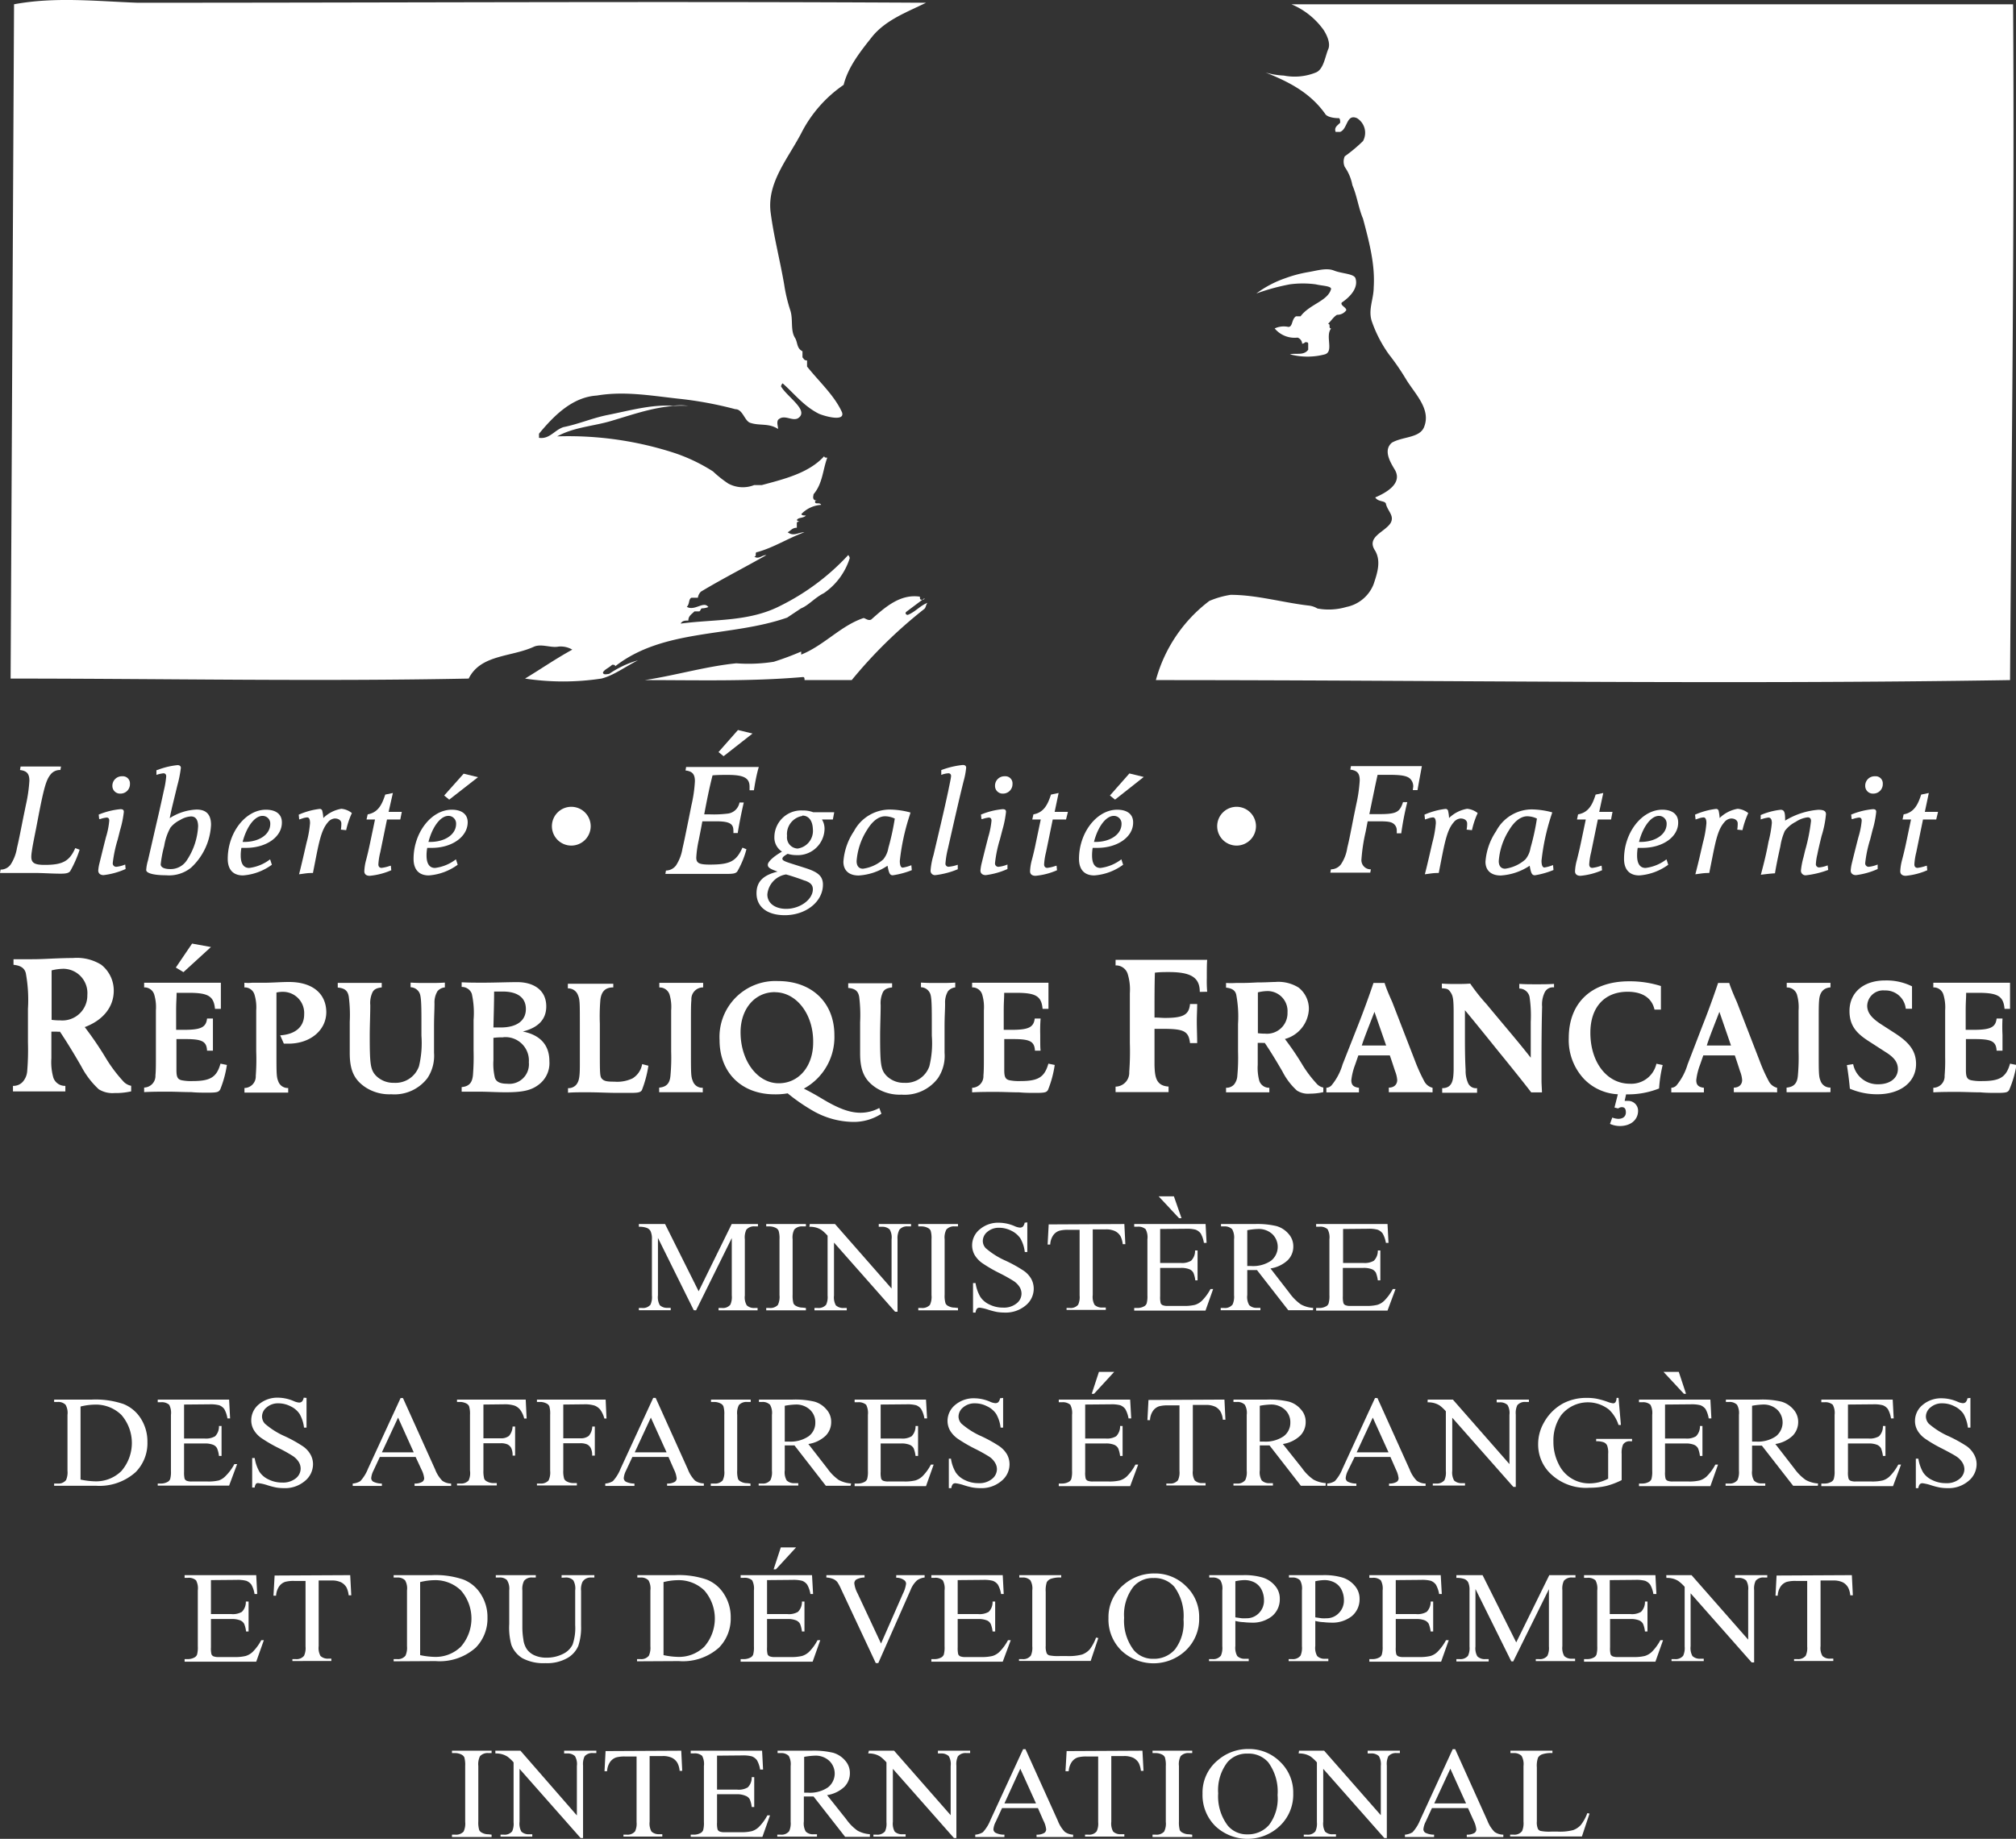 <svg id="Layer_1" data-name="Layer 1" xmlns="http://www.w3.org/2000/svg" viewBox="0 0 264.06 240.91"><rect x="0" y="0" width="264.06" height="240.91" fill="#333333" stroke="none"/><defs><style>.cls-1{fill:#fff;}.cls-2{fill:none;}</style></defs><title>v1</title><path class="cls-1" d="M25.47,127l-1-.6,2.13-3.14,2.47.45Zm4.79,15.4c-.19.32-.41.39-1.59.39-.73,0-1.44,0-2.17-.07-1,0-2.06-.06-3.09-.06s-2.06,0-3.09.06v-.6a1.52,1.52,0,0,0,1.48-1.59c.06-.64.06-1.33.06-2.45V132a5.8,5.8,0,0,0-.23-2.1,1.33,1.33,0,0,0-1.31-.9v-.61H30.37c0,.63,0,1.27,0,1.89s0,1,0,1.53H29.6c-.16-1.65-.86-2.1-3.42-2.1-.47,0-1.1,0-1.61,0,0,.84-.06,1.11-.06,2.36v2.49c.32,0,.57,0,1,0,2.24,0,2.92-.32,3.05-1.48h.77c0,.35,0,1.05,0,2.13s0,1.74,0,2.08h-.77c-.06-1.22-.64-1.52-2.86-1.52l-1.15,0c0,1.35,0,2.7,0,4.06,0,.9.15,1.2.66,1.33a6.23,6.23,0,0,0,1.48.11c2.32,0,3.14-.52,3.63-2.28l.84.17A14.25,14.25,0,0,1,30.26,142.43Z" transform="translate(-1.44 0.36)"/><path class="cls-1" d="M39.22,136.37c-.22,0-.32,0-.6,0l-.48-1.09c2-.13,3.14-1.12,3.14-2.75a2.78,2.78,0,0,0-2.81-2.95,3.72,3.72,0,0,0-.82.09c0,1.33,0,2.66,0,4v3.76c0,2.82,0,3.29.23,3.85a1.31,1.31,0,0,0,1.31.9v.6l-.51,0c-.56,0-1.33,0-2.36,0s-1.81,0-2.35,0l-.51,0v-.6a1.51,1.51,0,0,0,1.48-1.59A28.33,28.33,0,0,0,35,137.4V132a5.74,5.74,0,0,0-.24-2.1,1.33,1.33,0,0,0-1.31-.9v-.61a4.85,4.85,0,0,0,1,0c.36,0,.88,0,1.56,0,1.1,0,2.2-.1,3.29-.1,3.05,0,4.88,1.5,4.88,4C44.14,134.65,42.05,136.37,39.22,136.37Z" transform="translate(-1.44 0.36)"/><path class="cls-1" d="M58.74,129.5a2.86,2.86,0,0,0-.39,1.61c0,.92-.06,1.63-.06,3,0,.5,0,2,0,3.46a5.29,5.29,0,0,1-.86,3.31A5.43,5.43,0,0,1,52.68,143a5.72,5.72,0,0,1-3.35-.9c-1.5-1-2.08-2.24-2.08-4.51s0-3.33,0-4.08a18.23,18.23,0,0,0-.13-3.31c-.13-.78-.54-1.1-1.44-1.18v-.61l.5,0c.56,0,1.35,0,2.38,0s1.83,0,2.39,0l.49,0V129c-.67.08-1,.25-1.2.62a3.3,3.3,0,0,0-.3,1.7c0,1.35-.07,2.68-.07,4,0,3.7.09,4.41.75,5.18a3.21,3.21,0,0,0,2.43,1,3.25,3.25,0,0,0,3.27-2.17,13,13,0,0,0,.32-4v-2.12c0-2.45-.07-3.2-.3-3.57a1.34,1.34,0,0,0-1.12-.66v-.61c.86.05,1.16.05,2.23.05s1.4,0,2.26-.05V129A1.44,1.44,0,0,0,58.74,129.5Z" transform="translate(-1.44 0.36)"/><path class="cls-1" d="M72,141.74c-1,.77-2.15,1-4.34,1-1.16,0-2.34-.08-3.5-.08-.47,0-1.35,0-2,0l-.25,0v-.6c1-.09,1.39-.6,1.48-1.59a29.87,29.87,0,0,0,.08-3.16v-4.06a11.58,11.58,0,0,0-.23-3.41,1.38,1.38,0,0,0-1.33-.9v-.61c1,.05,1.56.05,2.94.05s3.11-.07,4.36-.07c2,0,3.78.95,3.78,3.18,0,1.66-1,2.77-3.07,3.29,2.27.45,3.48,1.76,3.48,3.89A3.51,3.51,0,0,1,72,141.74Zm-4.68-12.2c-.39,0-.78,0-1.16,0,0,1.4-.07,3.81-.09,4.71.24,0,.54,0,.94,0,2.11,0,3.31-.88,3.31-2.42S69.16,129.54,67.27,129.54Zm.06,6c-.37,0-.75,0-1.31.07,0,.58,0,.69,0,1.67v1.27a7.72,7.72,0,0,0,.19,2.28c.17.54.69.79,1.59.79a2.57,2.57,0,0,0,2.86-2.81A3.07,3.07,0,0,0,67.33,135.53Z" transform="translate(-1.44 0.36)"/><path class="cls-1" d="M85.52,142.45c-.19.3-.45.37-1.53.37-.53,0-1.09,0-1.63,0-1.33,0-2.53-.08-4-.08-1.1,0-1.83,0-2.52.06v-.6a1.35,1.35,0,0,0,1.06-.43c.38-.45.49-1,.49-2.58,0-1.07,0-1.93,0-3v-2.3c0-2.9,0-3.28-.24-3.86a1.35,1.35,0,0,0-1.33-.9v-.61l.54,0c.58,0,1.37,0,2.45,0s1.87,0,2.43,0l.53,0V129c-1.09,0-1.56.58-1.69,1.61a26,26,0,0,0-.07,3.15v3.59c0,3,0,3.35.3,3.65s.69.35,1.61.35a4.65,4.65,0,0,0,2.37-.43,2.72,2.72,0,0,0,1.26-1.87l.82.21A15.09,15.09,0,0,1,85.52,142.45Z" transform="translate(-1.44 0.36)"/><path class="cls-1" d="M93,142.73c-.54,0-1.33,0-2.34,0s-1.81,0-2.36,0l-.52,0v-.6c1-.09,1.4-.6,1.48-1.59a26,26,0,0,0,.09-3.16v-3.61c0-.55,0-1.13,0-1.76a5.64,5.64,0,0,0-.22-2.1,1.35,1.35,0,0,0-1.33-.9v-.61l.52,0c.55,0,1.33,0,2.36,0s1.8,0,2.34,0l.52,0V129A1.53,1.53,0,0,0,92,130.64c-.06.62-.06,1.22-.06,3.15v3.61c0,2.82,0,3.29.24,3.85a1.3,1.3,0,0,0,1.31.9v.6Z" transform="translate(-1.44 0.36)"/><path class="cls-1" d="M113.07,146.62a10.82,10.82,0,0,1-5.16-1.46,24.5,24.5,0,0,1-3.3-2.28,9.1,9.1,0,0,1-1.7.13c-4.34,0-7.22-2.84-7.22-7.11a7.33,7.33,0,0,1,7.67-7.73c4.42,0,7.37,2.83,7.37,7.09a7.68,7.68,0,0,1-4,7c.78.39,1.55.82,2.3,1.27,2.19,1.33,3.7,1.89,5.11,1.89a5.2,5.2,0,0,0,2.47-.62l.28.75A6.62,6.62,0,0,1,113.07,146.62Zm-10.14-17c-2.62,0-4.49,2.19-4.49,5.26,0,3.74,2.21,6.68,5,6.68,2.64,0,4.51-2.23,4.51-5.35C108,132.53,105.77,129.63,102.93,129.63Z" transform="translate(-1.44 0.36)"/><path class="cls-1" d="M125.61,129.5a2.88,2.88,0,0,0-.38,1.61c0,.92-.07,1.63-.07,3,0,.5,0,2,0,3.46a5.23,5.23,0,0,1-.86,3.31,5.43,5.43,0,0,1-4.77,2.17,5.72,5.72,0,0,1-3.35-.9c-1.5-1-2.08-2.24-2.08-4.51s0-3.33,0-4.08a19.18,19.18,0,0,0-.12-3.31c-.13-.78-.54-1.1-1.44-1.18v-.61l.49,0c.56,0,1.35,0,2.38,0s1.83,0,2.39,0l.49,0V129c-.66.08-1,.25-1.2.62a3.41,3.41,0,0,0-.3,1.7c0,1.35-.07,2.68-.07,4,0,3.7.09,4.41.76,5.18a3.17,3.17,0,0,0,2.42,1,3.25,3.25,0,0,0,3.27-2.17,12.64,12.64,0,0,0,.32-4v-2.12c0-2.45-.06-3.2-.3-3.57a1.34,1.34,0,0,0-1.12-.66v-.61c.86.05,1.16.05,2.24.05s1.39,0,2.25-.05V129A1.44,1.44,0,0,0,125.61,129.5Z" transform="translate(-1.44 0.36)"/><path class="cls-1" d="M138.71,142.43c-.19.32-.4.39-1.59.39-.73,0-1.43,0-2.17-.07-1,0-2.06-.06-3.09-.06s-2.06,0-3.09.06v-.6a1.51,1.51,0,0,0,1.48-1.59c.06-.64.06-1.33.06-2.45V132a5.8,5.8,0,0,0-.23-2.1,1.33,1.33,0,0,0-1.31-.9v-.61h10c0,.63,0,1.27,0,1.89s0,1,0,1.53h-.77c-.15-1.65-.86-2.1-3.42-2.1-.47,0-1.09,0-1.61,0,0,.84-.06,1.11-.06,2.36v2.49c.32,0,.58,0,1,0,2.24,0,2.92-.32,3.06-1.48h.77a21.08,21.08,0,0,0-.05,2.13c0,1.09,0,1.74.05,2.08H137c-.07-1.22-.65-1.52-2.86-1.52l-1.16,0c0,1.35,0,2.7,0,4.06,0,.9.15,1.2.66,1.33a6.32,6.32,0,0,0,1.49.11c2.32,0,3.13-.52,3.63-2.28l.83.17A14.25,14.25,0,0,1,138.71,142.43Z" transform="translate(-1.44 0.36)"/><path class="cls-1" d="M158.59,129.59c0-1.87-1.12-2.6-4.06-2.6-.6,0-1.17,0-1.82.08-.05,1.8-.05,3.05-.05,5.88.62,0,.93.05,1.38.05,2.41,0,3.14-.42,3.27-1.82h.94c0,.73-.05,1.48-.05,2.21,0,1,.05,2,.05,2.91h-.94c-.18-1.56-.78-1.87-3.51-1.87-.47,0-.65,0-1.14,0v2.91c0,.57,0,1.2,0,1.87.05,1.43.15,2.68,1.84,2.78v.73l-.62,0c-.65,0-1.62,0-2.84,0s-2.18,0-2.86,0l-.62,0V142a1.82,1.82,0,0,0,1.79-1.92,36.35,36.35,0,0,0,.08-3.82v-6.5a6.92,6.92,0,0,0-.29-2.55,1.6,1.6,0,0,0-1.58-1.09v-.73h12c-.05.49-.05,1.32-.05,2.42a15.68,15.68,0,0,0,.05,1.76Z" transform="translate(-1.44 0.36)"/><path class="cls-1" d="M173,142.92a2.68,2.68,0,0,1-1.69-.41,8.64,8.64,0,0,1-1.89-2.49c-.73-1.26-1.55-2.62-2.32-3.75a2,2,0,0,1-.32,0l-.6,0v1.13c0,.58,0,1.16,0,1.74a6.46,6.46,0,0,0,.21,2.11,1.34,1.34,0,0,0,1.31.9v.6l-.49,0c-.56,0-1.33,0-2.34,0s-1.77,0-2.32,0l-.52,0v-.6a1.34,1.34,0,0,0,1.05-.43,2,2,0,0,0,.43-1.16,26,26,0,0,0,.09-3.16v-3.61a15.45,15.45,0,0,0-.24-3.86c-.15-.58-.6-.82-1.33-.9v-.61a11.11,11.11,0,0,0,1.29,0c1.12,0,1.46,0,2.79-.07,1.16,0,1.83-.06,2.34-.06a5,5,0,0,1,3.08.73,3.54,3.54,0,0,1,1.35,2.81,4.25,4.25,0,0,1-3.14,3.93,36,36,0,0,1,2.21,3.24,15.46,15.46,0,0,0,1.92,2.58,1.6,1.6,0,0,0,.9.54v.6A7.72,7.72,0,0,1,173,142.92Zm-5.52-13.44a5.44,5.44,0,0,0-1.28.17c0,1.27,0,3.56,0,5.35a6.86,6.86,0,0,0,.94.06,2.69,2.69,0,0,0,2.94-2.77A2.62,2.62,0,0,0,167.44,129.48Z" transform="translate(-1.44 0.36)"/><path class="cls-1" d="M188.47,142.73c-.54,0-1.31,0-2.3,0s-1.78,0-2.32,0l-.5,0v-.6c.69,0,1.1-.41,1.1-1a3.93,3.93,0,0,0-.28-1.16c-.26-.79-.43-1.33-.69-2.06h-4.12l-.43,1.24a8.24,8.24,0,0,0-.49,2c0,.63.27.91,1,1v.6c-.81,0-1.11,0-2.15,0s-1.3,0-2.12,0v-.6a1,1,0,0,0,.66-.3,7.6,7.6,0,0,0,1.46-2.75l2.05-5.2c.55-1.39,1.39-3.65,2-5.48h1.46c.19.67.65,1.72,1,2.5l3,7.75a22,22,0,0,0,1.17,2.58,1.67,1.67,0,0,0,1.11.9v.6Zm-7-10.53c-.56,1.46-1.33,3.36-1.66,4.41H183Z" transform="translate(-1.44 0.36)"/><path class="cls-1" d="M203.76,129.67a3.62,3.62,0,0,0-.33,1.87c-.06,1.93-.08,4.94-.08,6.38v3.28c0,.5.06,1.25.06,1.55H202c-1.39-1.82-4.29-5.37-4.29-5.37-.35-.43-3-3.74-4.39-5.39,0,.45,0,.17,0,1.57V135c0,1.62,0,3.21.09,4.82a4,4,0,0,0,.34,1.76,1.14,1.14,0,0,0,1.16.62v.6c-.75,0-1.52,0-2.28,0s-1.52,0-2.29,0v-.6c1.42,0,1.46-1.22,1.5-2.34,0-.9,0-1.65,0-3v-4.53c0-1.78-.08-2.21-.4-2.69s-.5-.47-1.14-.53v-.61c.71.05,1,.05,1.87.05s1.13,0,1.84-.05a25.06,25.06,0,0,0,2.15,2.71c2.11,2.56,4,4.73,5.78,7v-4.68a16.74,16.74,0,0,0-.15-3.25,1.37,1.37,0,0,0-1.35-1.13v-.61c.88.05,1.18.05,2.27.05s1.4,0,2.28-.05V129A1.18,1.18,0,0,0,203.76,129.67Z" transform="translate(-1.44 0.36)"/><path class="cls-1" d="M218.75,142.24a10.94,10.94,0,0,1-4.32.77l-.19.86a2.67,2.67,0,0,1,.4,0,1.29,1.29,0,0,1,1.36,1.29c0,1.16-.93,2-2.39,2a3.17,3.17,0,0,1-1.29-.28l.3-.83a2.39,2.39,0,0,0,.78.17c.6,0,1-.3,1-.84s-.22-.69-.54-.69a.84.84,0,0,0-.47.17l-.48-.12.44-1.74a6.6,6.6,0,0,1-4.43-2,7.45,7.45,0,0,1-2-5.37c0-4.64,3-7.43,7.9-7.43a13.55,13.55,0,0,1,4.17.62c0,.49,0,1,0,1.46s0,1.14,0,1.63h-.84c-.34-1.52-1.57-2.34-3.52-2.34-3,0-4.88,2-4.88,5.37,0,3.87,2.17,6.68,5.16,6.68A3.37,3.37,0,0,0,218.4,139l.82.17A18.07,18.07,0,0,0,218.75,142.24Z" transform="translate(-1.44 0.36)"/><path class="cls-1" d="M233.65,142.73c-.54,0-1.31,0-2.3,0s-1.78,0-2.32,0l-.49,0v-.6c.68,0,1.09-.41,1.09-1a3.93,3.93,0,0,0-.28-1.16c-.25-.79-.43-1.33-.68-2.06h-4.13l-.43,1.24a8.24,8.24,0,0,0-.49,2c0,.63.28.91,1,1v.6c-.81,0-1.11,0-2.14,0s-1.31,0-2.13,0v-.6a1,1,0,0,0,.67-.3,7.77,7.77,0,0,0,1.46-2.75l2-5.2c.56-1.39,1.39-3.65,2-5.48h1.46c.2.67.65,1.72,1,2.5l3,7.75a20.76,20.76,0,0,0,1.16,2.58,1.67,1.67,0,0,0,1.11.9v.6Zm-7-10.53c-.56,1.46-1.33,3.36-1.65,4.41h3.17Z" transform="translate(-1.44 0.36)"/><path class="cls-1" d="M240.67,142.73c-.54,0-1.33,0-2.34,0s-1.81,0-2.36,0l-.52,0v-.6c1-.09,1.4-.6,1.48-1.59a26,26,0,0,0,.09-3.16v-3.61c0-.55,0-1.13,0-1.76a5.87,5.87,0,0,0-.22-2.1,1.35,1.35,0,0,0-1.33-.9v-.61l.52,0c.55,0,1.33,0,2.36,0s1.8,0,2.34,0l.51,0V129c-.92.06-1.39.64-1.48,1.61-.06.62-.06,1.22-.06,3.15v3.61c0,2.82,0,3.29.23,3.85a1.31,1.31,0,0,0,1.31.9v.6Z" transform="translate(-1.44 0.36)"/><path class="cls-1" d="M247.35,143a9,9,0,0,1-3.61-.73c-.07-.82-.22-2.06-.39-3.09l.82-.13a3.26,3.26,0,0,0,3.3,2.64c1.53,0,2.56-.8,2.56-2,0-1-.67-1.63-1.63-2.23L246.14,136c-1.54-1-2.45-2-2.45-3.91,0-2.41,1.83-4,4.66-4a7.5,7.5,0,0,1,3.53.77c0,.52,0,.69,0,1.35s0,1,0,1.59h-.82a2.66,2.66,0,0,0-2.75-2.4,2.09,2.09,0,0,0-2.3,2c0,1,.71,1.71,1.85,2.45l1.83,1.18c1.74,1.14,2.72,2.23,2.72,4C252.41,141.42,250.35,143,247.35,143Z" transform="translate(-1.44 0.36)"/><path class="cls-1" d="M264.61,142.43c-.19.32-.4.39-1.58.39-.73,0-1.44,0-2.17-.07-1,0-2.07-.06-3.1-.06s-2.06,0-3.09.06v-.6a1.5,1.5,0,0,0,1.48-1.59,23.43,23.43,0,0,0,.07-2.45V132a5.74,5.74,0,0,0-.24-2.1,1.33,1.33,0,0,0-1.31-.9v-.61h10.05c0,.63,0,1.27,0,1.89s0,1,0,1.53H264c-.15-1.65-.86-2.1-3.42-2.1-.47,0-1.09,0-1.61,0,0,.84-.06,1.11-.06,2.36v2.49c.32,0,.58,0,1,0,2.23,0,2.92-.32,3.05-1.48h.77a21.08,21.08,0,0,0,0,2.13c0,1.09,0,1.74,0,2.08h-.77c-.07-1.22-.65-1.52-2.86-1.52l-1.16,0c0,1.35,0,2.7,0,4.06,0,.9.15,1.2.67,1.33a6.18,6.18,0,0,0,1.48.11c2.32,0,3.13-.52,3.63-2.28l.84.17A14.09,14.09,0,0,1,264.61,142.43Z" transform="translate(-1.44 0.36)"/><path class="cls-1" d="M17.23,103.61a1,1,0,0,1-1.07-1,1.24,1.24,0,0,1,1.3-1.27.93.93,0,0,1,1,1A1.23,1.23,0,0,1,17.23,103.61ZM15,114.29c-.42,0-.69-.23-.69-.6a5.13,5.13,0,0,1,.17-1c.27-1.1.64-2.61.85-3.41a10.21,10.21,0,0,0,.42-2.13c0-.27-.12-.4-.35-.4a3.69,3.69,0,0,0-.82.19l-.15,0-.06-.58a9.79,9.79,0,0,1,2.85-.71c.31,0,.44.1.44.35a13.24,13.24,0,0,1-.49,2.39l-.31,1.23a17.07,17.07,0,0,0-.65,3.08.45.45,0,0,0,.48.5,4.19,4.19,0,0,0,1.15-.3l.05.59A9.88,9.88,0,0,1,15,114.29Z" transform="translate(-1.44 0.36)"/><path class="cls-1" d="M26.47,113.31a4.57,4.57,0,0,1-3.26,1c-1.63,0-2.62-.27-2.62-.69a5.71,5.71,0,0,1,.23-1.25l1.09-4.75c.36-1.53.63-2.74,1-4.45a11.82,11.82,0,0,0,.3-1.82c0-.25-.13-.4-.36-.4a4.19,4.19,0,0,0-.92.21l0-.61.25-.08a10,10,0,0,1,2.51-.59c.27,0,.44.13.44.36a15.8,15.8,0,0,1-.46,2.3L24,105.3c-.21.9-.27,1.23-.33,1.53a7,7,0,0,1,3.51-1.13c1.28,0,1.9.65,1.9,2A8.14,8.14,0,0,1,26.47,113.31Zm0-6.71a3,3,0,0,0-1.42.46,3.71,3.71,0,0,0-1.28,1,7.2,7.2,0,0,0-.82,2.4,15.66,15.66,0,0,0-.46,2.41c0,.4.46.63,1.3.63a2.53,2.53,0,0,0,2.13-1.17,8.83,8.83,0,0,0,1.47-4.46C27.37,107,27.05,106.6,26.45,106.6Z" transform="translate(-1.44 0.36)"/><path class="cls-1" d="M33.66,110.72c-.14,0-.33,0-.6,0a5.22,5.22,0,0,0-.09,1c0,1.07.38,1.63,1.11,1.63a5.63,5.63,0,0,0,2.74-1.13l.23.71a7.31,7.31,0,0,1-3.78,1.4c-1.3,0-2-.77-2-2.17,0-3.45,2.34-6.44,5-6.44,1.32,0,2.09.6,2.09,1.65C38.39,109.27,36.34,110.72,33.66,110.72Zm2.16-4.19c-1,0-2.07,1.38-2.6,3.41h.21c2,0,3.41-1,3.41-2.36A1,1,0,0,0,35.82,106.53Z" transform="translate(-1.44 0.36)"/><path class="cls-1" d="M46.78,108.4l-.69-.07a5.32,5.32,0,0,0,.06-.81c0-.38-.34-.65-.86-.65a1.26,1.26,0,0,0-.9.5c-.79.9-1.11,2.32-1.57,4.64l-.39,2c-.8,0-1,.07-1.82.17.21-.8.35-1.42.52-2.13l.46-2a14.11,14.11,0,0,0,.46-2.57c0-.52-.13-.75-.38-.75a2.19,2.19,0,0,0-.52.1l-.52.17-.06-.63a9.52,9.52,0,0,1,2.71-.75.33.33,0,0,1,.38.29,5,5,0,0,1,.13.9,4.41,4.41,0,0,1,2.36-1.21,2.54,2.54,0,0,1,1.38.56A10.9,10.9,0,0,0,46.78,108.4Z" transform="translate(-1.44 0.36)"/><path class="cls-1" d="M53.87,107l-1.74,0-.88,4.29a8.51,8.51,0,0,0-.25,1.59c0,.29.15.46.42.46a4.81,4.81,0,0,0,1-.23l.21-.06.06.6a9.18,9.18,0,0,1-2.82.73c-.44,0-.71-.2-.71-.6a6.49,6.49,0,0,1,.25-1.53c.19-.73.33-1.34.5-2.15l.65-3.1-1.11,0,.15-.67c1.42-.25,1.9-1.38,2.3-2.59l1-.21L52.34,106l1.73,0Z" transform="translate(-1.44 0.36)"/><path class="cls-1" d="M60.28,104.4l-.66-.54L62.17,101l1.88.46ZM58,110.72c-.14,0-.33,0-.6,0a5.22,5.22,0,0,0-.09,1c0,1.07.38,1.63,1.11,1.63a5.63,5.63,0,0,0,2.74-1.13l.23.71a7.31,7.31,0,0,1-3.78,1.4c-1.3,0-2-.77-2-2.17,0-3.45,2.34-6.44,5-6.44,1.32,0,2.09.6,2.09,1.65C62.69,109.27,60.64,110.72,58,110.72Zm2.16-4.19c-1,0-2.07,1.38-2.6,3.41h.21c2,0,3.41-1,3.41-2.36A1,1,0,0,0,60.12,106.53Z" transform="translate(-1.44 0.36)"/><path class="cls-1" d="M96.22,98.71l-.67-.54,2.55-2.89,1.91.46Zm4,4.46h-.6c0-.23,0-.32,0-.46,0-1.15-.75-1.55-2.85-1.55-.69,0-1.35,0-2,.06-.44,1.74-.74,3.24-1.09,5.11h.77a14.93,14.93,0,0,0,2.39-.11,1.78,1.78,0,0,0,1.46-1.44h.56c-.29,1.23-.64,3-.79,4h-.57a1.93,1.93,0,0,0,0-.35c0-.9-.57-1.19-2.28-1.19-1,0-1.4,0-1.78,0-.11.52,0,.06-.48,2.47a14,14,0,0,0-.32,2.28c0,.73.38.92,1.78.92,2.64,0,3.45-.42,4.27-2.22l.52.21A11.69,11.69,0,0,1,98,113.83c-.21.23-.48.3-1.36.3s-1.49,0-2.22,0c-1,0-1.94,0-2.91,0l-2.92,0,.08-.44A1.66,1.66,0,0,0,90,113a5.73,5.73,0,0,0,.83-2.18c.27-1.17.36-1.65.84-4l.33-1.66a18,18,0,0,0,.46-3.17c0-.93-.33-1.3-1.23-1.41l.08-.46h9.52C100.55,101.05,100.34,102.18,100.19,103.17Z" transform="translate(-1.44 0.36)"/><path class="cls-1" d="M110.53,107l-1.43,0a2.3,2.3,0,0,1,.34,1.26,3.51,3.51,0,0,1-3.7,3.41,3.88,3.88,0,0,1-1.13-.17c-.53.31-.69.46-.69.65s.23.33,1.15.62l1.67.53c1.67.52,2.49,1,2.49,2.24,0,2.21-2.2,4-5,4-2.3,0-3.7-1.09-3.7-2.87,0-1.63,1-2.4,2.76-2.84-1.05-.38-1.28-.55-1.28-.9s.61-1,1.86-1.72a2.17,2.17,0,0,1-1-1.9,3.51,3.51,0,0,1,3.68-3.49,3.71,3.71,0,0,1,1.4.23h2.76Zm-4-.46a2.4,2.4,0,0,0-2,2.62,1.46,1.46,0,0,0,1.38,1.65,2.34,2.34,0,0,0,2-2.57C107.87,107.14,107.35,106.49,106.53,106.49Zm.31,8.47c-.71-.27-1.56-.56-2.44-.81a2.91,2.91,0,0,0-2.45,2.63c0,1.13,1,1.88,2.47,1.88,1.82,0,3.49-1.23,3.49-2.57C107.91,115.59,107.6,115.26,106.84,115Z" transform="translate(-1.44 0.36)"/><path class="cls-1" d="M118.38,114.31c-.37,0-.5-.23-.69-1.25a7.64,7.64,0,0,1-3.78,1.28c-1.26,0-2-.65-2-1.8a8.17,8.17,0,0,1,1.38-4A5.32,5.32,0,0,1,118,105.7a10.61,10.61,0,0,1,2.7.39l-.1.34a28.91,28.91,0,0,0-1.3,6c0,.56.13.88.38.88a5.09,5.09,0,0,0,1.13-.32l.06.65A11,11,0,0,1,118.38,114.31Zm-1-7.73c-.84,0-1.67.62-2.38,1.8a8.76,8.76,0,0,0-1.36,4.07c0,.65.31,1,.83,1a5,5,0,0,0,2.66-1.22,3.18,3.18,0,0,0,.67-1.5,32.76,32.76,0,0,0,.84-3.85A3.13,3.13,0,0,0,117.42,106.58Z" transform="translate(-1.44 0.36)"/><path class="cls-1" d="M127.65,102c-.69,2.78-1.38,5.87-2.05,8.82a11.54,11.54,0,0,0-.32,1.91.4.4,0,0,0,.46.46,4.94,4.94,0,0,0,1.15-.26l0,.59a10.87,10.87,0,0,1-2.93.77.57.57,0,0,1-.63-.62,9.44,9.44,0,0,1,.38-2c.65-2.76,1.36-5.71,1.92-8.34.25-1.22.38-1.82.38-2a.33.33,0,0,0-.36-.38,3,3,0,0,0-.92.21l0-.63a11.16,11.16,0,0,1,2.82-.67c.3,0,.44.13.44.36A9.9,9.9,0,0,1,127.65,102Z" transform="translate(-1.44 0.36)"/><path class="cls-1" d="M132.83,103.61a1,1,0,0,1-1.06-1,1.23,1.23,0,0,1,1.29-1.27.93.93,0,0,1,1,1A1.24,1.24,0,0,1,132.83,103.61Zm-2.28,10.68c-.42,0-.69-.23-.69-.6a6.09,6.09,0,0,1,.17-1c.27-1.1.65-2.61.86-3.41a11,11,0,0,0,.42-2.13c0-.27-.13-.4-.36-.4a3.69,3.69,0,0,0-.82.19l-.14,0-.06-.58a9.67,9.67,0,0,1,2.84-.71c.31,0,.44.1.44.35a13.73,13.73,0,0,1-.48,2.39l-.32,1.23a16.48,16.48,0,0,0-.64,3.08.44.44,0,0,0,.48.5,4.27,4.27,0,0,0,1.15-.3l0,.59A9.88,9.88,0,0,1,130.55,114.29Z" transform="translate(-1.44 0.36)"/><path class="cls-1" d="M141.07,107l-1.74,0-.88,4.29a8.51,8.51,0,0,0-.25,1.59c0,.29.15.46.42.46a4.65,4.65,0,0,0,1-.23l.21-.06.06.6a9,9,0,0,1-2.82.73c-.44,0-.71-.2-.71-.6a6.49,6.49,0,0,1,.25-1.53c.19-.73.34-1.34.5-2.15l.65-3.1-1.11,0,.15-.67c1.42-.25,1.9-1.38,2.3-2.59l1-.21-.52,2.47,1.74,0Z" transform="translate(-1.44 0.36)"/><path class="cls-1" d="M147.49,104.4l-.67-.54,2.55-2.89,1.88.46Zm-2.32,6.32c-.15,0-.34,0-.61,0a6.09,6.09,0,0,0-.08,1c0,1.07.37,1.63,1.1,1.63a5.63,5.63,0,0,0,2.74-1.13l.23.71a7.28,7.28,0,0,1-3.78,1.4c-1.3,0-2-.77-2-2.17,0-3.45,2.34-6.44,5-6.44,1.32,0,2.09.6,2.09,1.65C149.89,109.27,147.84,110.72,145.17,110.72Zm2.15-4.19c-1,0-2.07,1.38-2.59,3.41h.21c1.94,0,3.4-1,3.4-2.36A1,1,0,0,0,147.32,106.53Z" transform="translate(-1.44 0.36)"/><path class="cls-1" d="M187.11,103.15h-.61c0-.21.05-.38.05-.48a1.39,1.39,0,0,0-.4-1c-.4-.38-1.13-.52-2.72-.52-.44,0-1,0-1.55,0-.38,1.71-.71,3.37-1.08,5.15l1.19,0c2.32,0,2.78-.21,3.22-1.57h.56a37.66,37.66,0,0,0-.79,4.08h-.59a3.52,3.52,0,0,0,0-.36,1.07,1.07,0,0,0-.4-.88c-.35-.27-.77-.33-2-.33-.67,0-.86,0-1.41,0l-.27,1.4a22.75,22.75,0,0,0-.54,3.53,1.2,1.2,0,0,0,1.23,1.36l-.08.44-.34,0-1.88,0c-.83,0-2.38,0-2.65,0l-.36,0,.08-.44a1.64,1.64,0,0,0,1.3-.64,5.25,5.25,0,0,0,.84-2.18c.29-1.19.4-1.82.83-4l.34-1.66a19.3,19.3,0,0,0,.46-3.17c0-.93-.33-1.3-1.23-1.41l.08-.46h9.29C187.49,101.05,187.28,102.14,187.11,103.15Z" transform="translate(-1.44 0.36)"/><path class="cls-1" d="M194.24,108.4l-.7-.07a4.28,4.28,0,0,0,.07-.81c0-.38-.34-.65-.86-.65a1.26,1.26,0,0,0-.9.5c-.79.9-1.11,2.32-1.57,4.64l-.39,2c-.8,0-1,.07-1.82.17.21-.8.35-1.42.52-2.13l.46-2a14.11,14.11,0,0,0,.46-2.57c0-.52-.13-.75-.38-.75a2.19,2.19,0,0,0-.52.1l-.52.17-.07-.63a9.65,9.65,0,0,1,2.72-.75.33.33,0,0,1,.38.29,5,5,0,0,1,.12.9,4.46,4.46,0,0,1,2.37-1.21,2.57,2.57,0,0,1,1.38.56A10.9,10.9,0,0,0,194.24,108.4Z" transform="translate(-1.44 0.36)"/><path class="cls-1" d="M202.49,114.31c-.38,0-.51-.23-.69-1.25a7.7,7.7,0,0,1-3.79,1.28c-1.25,0-2-.65-2-1.8a8.2,8.2,0,0,1,1.39-4,5.31,5.31,0,0,1,4.66-2.86,10.67,10.67,0,0,1,2.7.39l-.11.34a28.91,28.91,0,0,0-1.3,6c0,.56.13.88.38.88a5,5,0,0,0,1.13-.32l.06.65A11,11,0,0,1,202.49,114.31Zm-1-7.73c-.83,0-1.67.62-2.38,1.8a8.76,8.76,0,0,0-1.36,4.07c0,.65.31,1,.84,1a5,5,0,0,0,2.65-1.22,3.09,3.09,0,0,0,.67-1.5,30.86,30.86,0,0,0,.84-3.85A3.13,3.13,0,0,0,201.52,106.58Z" transform="translate(-1.44 0.36)"/><path class="cls-1" d="M212.46,107l-1.73,0-.88,4.29a8.51,8.51,0,0,0-.25,1.59c0,.29.14.46.41.46a4.69,4.69,0,0,0,1-.23l.21-.06.06.6a9.16,9.16,0,0,1-2.83.73c-.43,0-.71-.2-.71-.6a6.61,6.61,0,0,1,.26-1.53c.18-.73.33-1.34.5-2.15l.65-3.1L208,107l.14-.67c1.43-.25,1.91-1.38,2.3-2.59l1-.21-.53,2.47,1.74,0Z" transform="translate(-1.44 0.36)"/><path class="cls-1" d="M216.56,110.72c-.15,0-.33,0-.61,0a6.09,6.09,0,0,0-.08,1c0,1.07.38,1.63,1.11,1.63a5.63,5.63,0,0,0,2.74-1.13l.23.71a7.31,7.31,0,0,1-3.79,1.4c-1.29,0-2-.77-2-2.17,0-3.45,2.34-6.44,5-6.44,1.31,0,2.09.6,2.09,1.65C221.29,109.27,219.24,110.72,216.56,110.72Zm2.16-4.19c-1,0-2.08,1.38-2.6,3.41h.21c1.95,0,3.41-1,3.41-2.36A1,1,0,0,0,218.72,106.53Z" transform="translate(-1.44 0.36)"/><path class="cls-1" d="M229.67,108.4l-.68-.07a5.32,5.32,0,0,0,.06-.81c0-.38-.34-.65-.86-.65a1.25,1.25,0,0,0-.9.5c-.8.9-1.11,2.32-1.57,4.64l-.4,2c-.79,0-1,.07-1.82.17.21-.8.36-1.42.53-2.13l.46-2a14.11,14.11,0,0,0,.46-2.57c0-.52-.13-.75-.38-.75a2.19,2.19,0,0,0-.52.1l-.52.17-.07-.63a9.65,9.65,0,0,1,2.72-.75.33.33,0,0,1,.38.29,5,5,0,0,1,.12.9,4.43,4.43,0,0,1,2.37-1.21,2.57,2.57,0,0,1,1.38.56A11.64,11.64,0,0,0,229.67,108.4Z" transform="translate(-1.44 0.36)"/><path class="cls-1" d="M238,114.31a.6.6,0,0,1-.67-.62,10.06,10.06,0,0,1,.34-1.76l.21-.88a23.4,23.4,0,0,0,.77-3.85c0-.31-.14-.48-.44-.48a3.51,3.51,0,0,0-1.56.59,4.07,4.07,0,0,0-1.43,1.19,7.7,7.7,0,0,0-.58,2c-.34,1.52-.55,2.57-.71,3.55-.82.06-1,.09-1.85.19.42-1.57.74-2.87,1-4.31a15.34,15.34,0,0,0,.44-2.47c0-.48-.15-.71-.46-.71a4.65,4.65,0,0,0-1,.25l0-.58a9.14,9.14,0,0,1,2.6-.69c.46,0,.6.27.6,1.25v.17a9.79,9.79,0,0,1,4.35-1.42c.69,0,1,.16,1,.58a13.47,13.47,0,0,1-.57,2.83c-.25,1-.48,2-.56,2.44a6.86,6.86,0,0,0-.19,1.22.42.42,0,0,0,.46.48,4,4,0,0,0,1.08-.27l.07.6A12.12,12.12,0,0,1,238,114.31Z" transform="translate(-1.44 0.36)"/><path class="cls-1" d="M246.82,103.61a1,1,0,0,1-1.07-1,1.23,1.23,0,0,1,1.3-1.27.93.93,0,0,1,1,1A1.23,1.23,0,0,1,246.82,103.61Zm-2.28,10.68c-.42,0-.69-.23-.69-.6a5.77,5.77,0,0,1,.16-1c.27-1.1.65-2.61.86-3.41a10.21,10.21,0,0,0,.42-2.13c0-.27-.12-.4-.35-.4a3.69,3.69,0,0,0-.82.19l-.15,0-.06-.58a9.82,9.82,0,0,1,2.84-.71c.32,0,.44.1.44.35a12.71,12.71,0,0,1-.48,2.39l-.31,1.23a16.08,16.08,0,0,0-.65,3.08.45.45,0,0,0,.48.5,4.27,4.27,0,0,0,1.15-.3l0,.59A9.83,9.83,0,0,1,244.54,114.29Z" transform="translate(-1.44 0.36)"/><path class="cls-1" d="M255.05,107l-1.73,0-.88,4.29a8.51,8.51,0,0,0-.25,1.59c0,.29.14.46.42.46a5,5,0,0,0,1-.23l.21-.06.06.6a9.18,9.18,0,0,1-2.82.73c-.44,0-.72-.2-.72-.6a7.07,7.07,0,0,1,.25-1.53c.19-.73.34-1.34.51-2.15l.65-3.1-1.11,0,.14-.67c1.42-.25,1.91-1.38,2.3-2.59l1-.21-.52,2.47,1.73,0Z" transform="translate(-1.44 0.36)"/><path class="cls-1" d="M163.41,110.42a2.54,2.54,0,1,0-2.54-2.54A2.54,2.54,0,0,0,163.41,110.42Z" transform="translate(-1.44 0.36)"/><path class="cls-1" d="M76.27,110.42a2.54,2.54,0,1,0-2.54-2.54A2.54,2.54,0,0,0,76.27,110.42Z" transform="translate(-1.44 0.36)"/><path class="cls-1" d="M3.28.2C8.66-.8,14.05-.2,19.43,0c34.5,0,68.8-.2,103.3,0-2.39,1.19-5.18,2.19-7,4.38-1.59,2-3.19,4-3.79,6.38a17,17,0,0,0-5.58,6.39c-1.8,3.39-4.39,6.38-4,10.17.4,3.19,1.2,6.18,1.79,9.57a20.81,20.81,0,0,0,.8,3.39c.4,1.19,0,2.59.6,3.59.4.6.2,1.39,1,1.79v.8c.2.2.2.4.6.4v.8c1.59,2,3.59,3.79,4.58,6,.4,1.2-2,.6-3,.2-2-1-3.19-2.59-4.78-4a.69.69,0,0,0-.21.4c.8,1.4,3.79,3.19,2.2,4.19-.8.4-1.8-.6-2.59.2-.2.4,0,.79,0,1.19-1.2-.79-2.4-.4-3.59-.79-.8-.2-1-1.8-2-1.8a48.94,48.94,0,0,0-7.58-1.39c-3.58-.4-7-1-10.56-.4-3.19.2-5.59,2.59-7.58,5V57c1.39.2,2-1,3.19-1.4,2-.4,3.79-1.19,5.78-1.59,3-.6,5.78-1.4,8.58-1.2a6.64,6.64,0,0,1,2,0c-3.59-.2-6.78,1-10.17,2-2.37.69-4.79.79-7,2A44.91,44.91,0,0,1,89.83,59a22.86,22.86,0,0,1,5,2.4,14.64,14.64,0,0,0,2,1.59,4,4,0,0,0,3.39.2h1c3-.8,6.19-1.59,8.18-3.79,0,.2.2.2.4.2-.6,1.6-.6,3.39-1.8,4.79,0,.2-.2.6.2.8h.4c-.2,0-.4,0-.4.2,0,.39.6,0,.8.39a3.94,3.94,0,0,0-2.59,1.2c0,.2.4.2.6.2-.4.4-1,.2-1.2.6a.7.7,0,0,0,.4.2c-.2,0-.4,0-.4.2v.6c-.6,0-.8.39-1.2.59.8.6,1.4,0,2.2,0-2.2.8-4,2-6.18,2.6-.4,0,0,.59-.4.59.59.4,1-.2,1.59-.2-2.79,1.6-5.58,3-8.57,4.79a1.4,1.4,0,0,0-.4.8H92c-.4.2-.2.8-.6,1.19,1,.6,2.2-.79,2.79,0,.2,0-.39.2-.79.2-.2,0-.2.4-.4.4h-.6c-.4.4-.8.6-.8,1.2-.4,0-.8,0-1,.4,4.39-.6,9-.2,13.16-2.39a30.54,30.54,0,0,0,8.78-6.59.7.7,0,0,1,.2.4,8.72,8.72,0,0,1-3.39,4.59c-1.2.6-2,1.6-3,2l-1.8,1.2c-7.37,2.59-16.15,1.4-22.53,6.38,0-.2-.2-.2-.4-.2-.4.4-1,.6-1.2,1,0,.4.6.2.8.2A12.92,12.92,0,0,1,85,86.15c-1.6.79-3.19,2-4.79,2.39a33.32,33.32,0,0,1-10,0c2-1.2,4-2.59,6.19-3.79a3,3,0,0,0-1.8-.4c-1,.2-2.19-.4-3.19,0-3,1.4-7,1-8.58,4.19-19.94.4-40.08,0-60,0" transform="translate(-1.44 0.36)"/><path class="cls-1" d="M102.79,86.34A37.43,37.43,0,0,0,106.38,85v.4c3-1.2,5.18-3.79,8.17-4.79.2,0,.6.4,1,.2,1.8-1.6,3.79-3.39,6.38-3,0,.2,0,.4.2.4s.4,0,.4-.2l-2.39,1.79c-.2.2,0,.4.2.4,1-.4,1.59-1.19,2.59-1.59-.2.2-.2.59-.4.79A61.17,61.17,0,0,0,113,88.74h-6.18c0-.2,0-.4-.2-.4-7,.6-13.76.4-20.74.4,4-.6,8-1.8,12-2.2A21.28,21.28,0,0,0,102.79,86.34Z" transform="translate(-1.44 0.36)"/><path class="cls-1" d="M181.36,76.17c.48-1.44,1-3,.2-4.38-1.2-1.8,1.2-2.4,2-3.59.6-1-.4-1.6-.6-2.6-.19-.39-1-.19-1.39-.79,1.39-.6,3.59-1.8,2.59-3.59-.6-1-1.59-2.59-.4-3.59,1.4-.8,3.59-.6,4.19-2,1-2.39-1.2-4.38-2.39-6.38a31.5,31.5,0,0,0-2.2-3.19,16.91,16.91,0,0,1-2.19-4.19c-.6-1.59.2-3,.2-4.58.2-3-.6-6-1.4-9-.59-1.39-.79-3-1.39-4.38a6.16,6.16,0,0,0-1-2.4,1.69,1.69,0,0,1,0-1.39,20.27,20.27,0,0,0,2.39-2,2.25,2.25,0,0,0-.79-3c-1.4-.6-1.2,1.4-2.2,1.8h-.6c-.2-.6.2-.8.6-1.2,0-.2,0-.6-.2-.6-.79,0-1.59-.2-1.79-.6-2-2.79-4.79-4.18-7.78-5.38a10,10,0,0,0,2.39.4,7.38,7.38,0,0,0,4.19-.4c1-.4,1.2-2,1.6-3,.4-.8-.2-2-.6-2.6A9.85,9.85,0,0,0,170.59.2h94.53c.19,29.51-.2,59-.4,88.54-37.29.6-74.59,0-111.88,0a19.36,19.36,0,0,1,7-10.37,11.51,11.51,0,0,1,2.79-.8c3.39,0,6.78,1,10.17,1.4a2.82,2.82,0,0,1,1.2.39,8.13,8.13,0,0,0,3.79-.2A4.85,4.85,0,0,0,181.36,76.17Z" transform="translate(-1.44 0.36)"/><path class="cls-1" d="M173.78,36.89a12.82,12.82,0,0,0-3.39,0,28.44,28.44,0,0,0-4.39,1.2,13.92,13.92,0,0,1,3.79-2,16.78,16.78,0,0,1,3-.8c1.2-.2,2.4-.6,3.39-.2s2.6.4,2.8,1c.4,1.2-.6,2.39-1.8,3.19-.2.4.6.6.6,1a1.43,1.43,0,0,1-1.2.6c-.4.2-.79.79-1.19,1.19.4,0,0,.6.4.6-.8,1,.39,3-.8,3.39a8.92,8.92,0,0,1-4.59,0c.8-.2,1.8.2,2.39-.6v-.79c0-.2-.19-.2-.39-.2a.62.62,0,0,1-.4.2.89.89,0,0,0-.6-.8,3.4,3.4,0,0,1-3-1.2,2.79,2.79,0,0,1,1.79-.2c.6,0,.4-1,1-1.39h.6c1.19-1.6,3.59-2,4-3.59C175.78,37.09,174.58,37.09,173.78,36.89Z" transform="translate(-1.44 0.36)"/><polyline class="cls-2" points="263.2 0.76 263.2 88.38 2.11 88.38"/><path class="cls-1" d="M16.44,142.84a3.4,3.4,0,0,1-2.06-.49,11.06,11.06,0,0,1-2.29-3c-.88-1.53-1.87-3.17-2.8-4.55a2,2,0,0,1-.39,0c-.26,0-.47,0-.73,0v1.38c0,.7,0,1.4,0,2.1a7.47,7.47,0,0,0,.26,2.55A1.6,1.6,0,0,0,10,141.9v.73l-.6,0c-.67,0-1.61,0-2.83,0s-2.13,0-2.81,0l-.62,0v-.73a1.64,1.64,0,0,0,1.27-.52A2.37,2.37,0,0,0,5,140a33.69,33.69,0,0,0,.1-3.82v-4.37a19.21,19.21,0,0,0-.28-4.68c-.18-.7-.73-1-1.61-1.09v-.73c.52,0,1,0,1.56,0,1.35,0,1.77,0,3.38-.08,1.4-.06,2.21-.08,2.83-.08a6.06,6.06,0,0,1,3.72.88,4.3,4.3,0,0,1,1.64,3.41c0,2.13-1.41,3.87-3.8,4.76a44.86,44.86,0,0,1,2.68,3.92,19.07,19.07,0,0,0,2.31,3.12,1.88,1.88,0,0,0,1.09.65v.73A9.07,9.07,0,0,1,16.44,142.84ZM9.75,126.56a6.77,6.77,0,0,0-1.55.21c0,1.54,0,4.32,0,6.48a8.21,8.21,0,0,0,1.14.07A3.27,3.27,0,0,0,12.88,130,3.18,3.18,0,0,0,9.75,126.56Z" transform="translate(-1.44 0.36)"/><path class="cls-1" d="M10.64,113.76c-.19.25-.5.34-1.25.34-1,0-2-.07-3.06-.09l-2,0c-.63,0-2.16,0-2.6,0l-.29,0,.08-.44a1.62,1.62,0,0,0,1.3-.65,5.57,5.57,0,0,0,.84-2.17c.27-1.15.4-1.84.83-4l.34-1.65a19.51,19.51,0,0,0,.46-3.18c0-.92-.34-1.29-1.23-1.4l.08-.46a1.74,1.74,0,0,0,.29,0c.77,0,1.53,0,2.3,0,1.21,0,2,0,2.37,0a2.41,2.41,0,0,0,.33,0l-.08.46a1.54,1.54,0,0,0-1.32.63c-.52.67-.82,1.57-1.59,5.6l-.27,1.41c-.34,1.71-.46,2.3-.57,3.07a4.84,4.84,0,0,0-.06.65c0,.81.42,1.07,1.76,1.07,2.36,0,3.24-.49,4-2.2l.57.21A15.16,15.16,0,0,1,10.64,113.76Z" transform="translate(-1.44 0.36)"/><path class="cls-1" d="M92.31,171.29l-4.69-9.47v7.52a2.16,2.16,0,0,0,.24,1.29,1.36,1.36,0,0,0,1,.35h.43v.31H85.12V171h.42a1.28,1.28,0,0,0,1.1-.43,2.39,2.39,0,0,0,.19-1.21V162a2.37,2.37,0,0,0-.18-1.07.94.94,0,0,0-.46-.41,2.75,2.75,0,0,0-1.07-.16V160h3.43l4.4,8.81L97.28,160h3.44v.31h-.42a1.3,1.3,0,0,0-1.1.43A2.36,2.36,0,0,0,99,162v7.36a2.06,2.06,0,0,0,.25,1.29,1.36,1.36,0,0,0,1,.35h.42v.31H95.56V171H96a1.27,1.27,0,0,0,1.1-.43,2.39,2.39,0,0,0,.19-1.21v-7.52l-4.68,9.47Z" transform="translate(-1.44 0.36)"/><path class="cls-1" d="M107,171v.31h-5.2V171h.43a1.37,1.37,0,0,0,1.1-.4,2.44,2.44,0,0,0,.21-1.28V162a3.37,3.37,0,0,0-.12-1.13.78.78,0,0,0-.36-.36,1.88,1.88,0,0,0-.83-.2h-.43V160H107v.31h-.44a1.34,1.34,0,0,0-1.08.41,2.27,2.27,0,0,0-.22,1.28v7.27a3.81,3.81,0,0,0,.11,1.13.77.77,0,0,0,.38.35,1.68,1.68,0,0,0,.81.2Z" transform="translate(-1.44 0.36)"/><path class="cls-1" d="M107.51,160h3.3l7.41,8.45V162a2.06,2.06,0,0,0-.25-1.29,1.39,1.39,0,0,0-1-.35h-.43V160h4.23v.31h-.43a1.29,1.29,0,0,0-1.09.43A2.36,2.36,0,0,0,119,162v9.49h-.32l-8-9.06v6.93a2.16,2.16,0,0,0,.24,1.29,1.39,1.39,0,0,0,1,.35h.43v.31h-4.23V171h.42a1.3,1.3,0,0,0,1.11-.43,2.39,2.39,0,0,0,.19-1.21v-7.83a5.24,5.24,0,0,0-.8-.75,2.65,2.65,0,0,0-.8-.34,3,3,0,0,0-.79-.08Z" transform="translate(-1.44 0.36)"/><path class="cls-1" d="M126.92,171v.31h-5.2V171h.43a1.35,1.35,0,0,0,1.09-.4,2.44,2.44,0,0,0,.21-1.28V162a3.45,3.45,0,0,0-.11-1.13.76.76,0,0,0-.37-.36,1.84,1.84,0,0,0-.82-.2h-.43V160h5.2v.31h-.44a1.32,1.32,0,0,0-1.08.41,2.24,2.24,0,0,0-.23,1.28v7.27a3.41,3.41,0,0,0,.12,1.13.75.75,0,0,0,.37.35,1.69,1.69,0,0,0,.82.2Z" transform="translate(-1.44 0.36)"/><path class="cls-1" d="M136,159.78v3.89h-.33a4.65,4.65,0,0,0-.58-1.79,3,3,0,0,0-1.18-1,3.53,3.53,0,0,0-1.6-.39,2.29,2.29,0,0,0-1.54.53,1.56,1.56,0,0,0-.6,1.2,1.37,1.37,0,0,0,.38.94,10.31,10.31,0,0,0,2.64,1.66,18.3,18.3,0,0,1,2.32,1.29,3.23,3.23,0,0,1,1,1.07,2.69,2.69,0,0,1,.33,1.29,2.82,2.82,0,0,1-1.06,2.2,4.06,4.06,0,0,1-2.76.93,6.2,6.2,0,0,1-1-.08,9.9,9.9,0,0,1-1.15-.3,5.83,5.83,0,0,0-1.1-.26.52.52,0,0,0-.36.12,1,1,0,0,0-.19.52h-.33v-3.86h.33a5.08,5.08,0,0,0,.63,1.81,2.88,2.88,0,0,0,1.2,1,3.91,3.91,0,0,0,1.78.4,2.61,2.61,0,0,0,1.76-.55,1.62,1.62,0,0,0,.65-1.29,1.68,1.68,0,0,0-.24-.84,2.61,2.61,0,0,0-.77-.79,21.52,21.52,0,0,0-1.9-1.06,19.11,19.11,0,0,1-2.22-1.29,3.56,3.56,0,0,1-1-1.06,2.58,2.58,0,0,1-.34-1.28,2.7,2.7,0,0,1,1-2.09,3.72,3.72,0,0,1,2.55-.87,5.29,5.29,0,0,1,2,.44,2.15,2.15,0,0,0,.71.2.58.58,0,0,0,.38-.12,1,1,0,0,0,.24-.52Z" transform="translate(-1.44 0.36)"/><path class="cls-1" d="M148.71,160l.13,2.64h-.34a3.2,3.2,0,0,0-.27-1,1.69,1.69,0,0,0-.74-.71,2.74,2.74,0,0,0-1.21-.23h-1.71v8.6a2.16,2.16,0,0,0,.24,1.29,1.39,1.39,0,0,0,1.05.35h.42v.31h-5.14V171h.43a1.28,1.28,0,0,0,1.09-.43,2.39,2.39,0,0,0,.19-1.21v-8.6H141.4a4.24,4.24,0,0,0-1.21.12,1.6,1.6,0,0,0-.8.6,2.31,2.31,0,0,0-.39,1.21h-.34l.14-2.64Z" transform="translate(-1.44 0.36)"/><path class="cls-1" d="M153.4,160.65v4.45h2.67a2.31,2.31,0,0,0,1.38-.29,1.8,1.8,0,0,0,.52-1.35h.33v3.92H158a3.54,3.54,0,0,0-.25-1,1.06,1.06,0,0,0-.53-.46,2.85,2.85,0,0,0-1.12-.17H153.4v3.71a3.15,3.15,0,0,0,.07.91.53.53,0,0,0,.25.26,1.69,1.69,0,0,0,.68.1h2.06a5.93,5.93,0,0,0,1.5-.14,2.35,2.35,0,0,0,.89-.52,6.4,6.4,0,0,0,1.14-1.55h.35l-1,2.82H150V171h.43a1.78,1.78,0,0,0,.81-.19.73.73,0,0,0,.39-.4,3.56,3.56,0,0,0,.1-1.08V162a2.25,2.25,0,0,0-.23-1.32,1.44,1.44,0,0,0-1.07-.33H150V160h9.35l.13,2.47h-.35a3.65,3.65,0,0,0-.41-1.22,1.5,1.5,0,0,0-.68-.51,4.51,4.51,0,0,0-1.26-.12Zm-.2-4.28h2l1,2.87h-.32Z" transform="translate(-1.44 0.36)"/><path class="cls-1" d="M173.42,171.29h-3.24l-4.1-5.26h-1.27v3.27a2.13,2.13,0,0,0,.25,1.32,1.32,1.32,0,0,0,1,.36h.47v.31h-5.2V171h.46a1.26,1.26,0,0,0,1.1-.46,2.51,2.51,0,0,0,.19-1.22V162a2.21,2.21,0,0,0-.25-1.32,1.36,1.36,0,0,0-1-.37h-.46V160h4.42a10.94,10.94,0,0,1,2.85.27,3.26,3.26,0,0,1,1.56,1,2.42,2.42,0,0,1,.64,1.67,2.51,2.51,0,0,1-.73,1.8,4.24,4.24,0,0,1-2.26,1.08l2.5,3.23a6.32,6.32,0,0,0,1.48,1.48,3.88,3.88,0,0,0,1.61.46Zm-8.61-5.79h.5a4.17,4.17,0,0,0,2.61-.69,2.32,2.32,0,0,0,.17-3.49,2.61,2.61,0,0,0-1.88-.67,9,9,0,0,0-1.4.16Z" transform="translate(-1.44 0.36)"/><path class="cls-1" d="M177.36,160.65v4.45H180a2.37,2.37,0,0,0,1.39-.29,1.84,1.84,0,0,0,.52-1.35h.33v3.92h-.33a4.35,4.35,0,0,0-.25-1,1.1,1.1,0,0,0-.53-.46,2.91,2.91,0,0,0-1.13-.17h-2.67v3.71a3,3,0,0,0,.08.91.49.49,0,0,0,.25.26,1.65,1.65,0,0,0,.68.1h2a5.88,5.88,0,0,0,1.5-.14,2.21,2.21,0,0,0,.89-.52,6.4,6.4,0,0,0,1.14-1.55h.36l-1.05,2.82h-9.35V171h.43a1.73,1.73,0,0,0,.81-.19.67.67,0,0,0,.39-.4,3.46,3.46,0,0,0,.11-1.08V162a2.23,2.23,0,0,0-.24-1.32,1.44,1.44,0,0,0-1.07-.33h-.43V160h9.35l.13,2.47h-.34a3.85,3.85,0,0,0-.42-1.22,1.44,1.44,0,0,0-.68-.51,4.47,4.47,0,0,0-1.26-.12Z" transform="translate(-1.44 0.36)"/><path class="cls-1" d="M8.53,194.29V194H9a1.26,1.26,0,0,0,1.09-.45,2.52,2.52,0,0,0,.19-1.23V185a2.13,2.13,0,0,0-.25-1.32,1.34,1.34,0,0,0-1-.37H8.53V183h4.94a11.39,11.39,0,0,1,4.14.58,4.8,4.8,0,0,1,2.28,1.91,5.6,5.6,0,0,1,.86,3.08,5.38,5.38,0,0,1-1.54,3.93A7.08,7.08,0,0,1,14,194.29Zm3.46-.81a10.18,10.18,0,0,0,1.91.23,4.7,4.7,0,0,0,3.44-1.35,5.61,5.61,0,0,0,0-7.35,4.78,4.78,0,0,0-3.51-1.35,8.29,8.29,0,0,0-1.84.25Z" transform="translate(-1.44 0.36)"/><path class="cls-1" d="M25.55,183.65v4.45h2.67a2.37,2.37,0,0,0,1.39-.29,1.8,1.8,0,0,0,.51-1.35h.34v3.92h-.34a3.54,3.54,0,0,0-.25-1,1,1,0,0,0-.52-.46,2.91,2.91,0,0,0-1.13-.17H25.55v3.71a3.59,3.59,0,0,0,.07.91.57.57,0,0,0,.25.26,1.69,1.69,0,0,0,.68.1h2.06a5.88,5.88,0,0,0,1.5-.14A2.28,2.28,0,0,0,31,193a6.4,6.4,0,0,0,1.14-1.55h.36l-1.05,2.82H22.1V194h.43a1.75,1.75,0,0,0,.81-.19.73.73,0,0,0,.39-.4,3.56,3.56,0,0,0,.1-1.08V185a2.25,2.25,0,0,0-.23-1.32,1.44,1.44,0,0,0-1.07-.33H22.1V183h9.35l.13,2.47h-.35a3.65,3.65,0,0,0-.41-1.22,1.44,1.44,0,0,0-.68-.51,4.51,4.51,0,0,0-1.26-.12Z" transform="translate(-1.44 0.36)"/><path class="cls-1" d="M41.59,182.78v3.89h-.33a4.65,4.65,0,0,0-.58-1.79,2.88,2.88,0,0,0-1.18-1,3.49,3.49,0,0,0-1.59-.39,2.27,2.27,0,0,0-1.54.53,1.54,1.54,0,0,0-.61,1.2,1.41,1.41,0,0,0,.38.94,10.31,10.31,0,0,0,2.64,1.66,17.59,17.59,0,0,1,2.32,1.29,3.23,3.23,0,0,1,1,1.07,2.59,2.59,0,0,1,.34,1.29,2.84,2.84,0,0,1-1.07,2.2,4,4,0,0,1-2.75.93,6.23,6.23,0,0,1-1-.08,10.46,10.46,0,0,1-1.15-.3,5.83,5.83,0,0,0-1.1-.26A.48.48,0,0,0,35,194a1,1,0,0,0-.2.52h-.33v-3.86h.33a5.28,5.28,0,0,0,.63,1.81,2.88,2.88,0,0,0,1.2,1,3.91,3.91,0,0,0,1.78.4,2.66,2.66,0,0,0,1.77-.55,1.64,1.64,0,0,0,.64-1.29,1.68,1.68,0,0,0-.24-.84,2.61,2.61,0,0,0-.77-.79,20,20,0,0,0-1.9-1.06,19.11,19.11,0,0,1-2.22-1.29,3.39,3.39,0,0,1-1-1.06,2.48,2.48,0,0,1-.34-1.28,2.69,2.69,0,0,1,1-2.09,3.76,3.76,0,0,1,2.55-.87,5.38,5.38,0,0,1,2,.44,2.11,2.11,0,0,0,.7.2.56.56,0,0,0,.38-.12,1,1,0,0,0,.24-.52Z" transform="translate(-1.44 0.36)"/><path class="cls-1" d="M55.88,190.52H51.19l-.83,1.78a2.68,2.68,0,0,0-.3,1,.57.57,0,0,0,.26.45,2.5,2.5,0,0,0,1.14.25v.31H47.64V194a2.19,2.19,0,0,0,1-.32,5.21,5.21,0,0,0,1-1.62l4.27-9.26h.31l4.22,9.36a4.3,4.3,0,0,0,.93,1.47,2,2,0,0,0,1.16.37v.31H55.74V194a1.87,1.87,0,0,0,1-.22.57.57,0,0,0,.26-.47,3.27,3.27,0,0,0-.36-1.15Zm-.25-.61-2.05-4.55-2.12,4.55Z" transform="translate(-1.44 0.36)"/><path class="cls-1" d="M64.76,183.65v4.42H67a1.65,1.65,0,0,0,1.11-.31,2,2,0,0,0,.47-1.23h.33v3.81h-.33a2.2,2.2,0,0,0-.18-1,1.17,1.17,0,0,0-.49-.47,2.14,2.14,0,0,0-.91-.15H64.76v3.54a3.81,3.81,0,0,0,.11,1.13.77.77,0,0,0,.38.35,1.71,1.71,0,0,0,.82.2h.44v.31H61.3V194h.43a1.34,1.34,0,0,0,1.09-.4A2.32,2.32,0,0,0,63,192.3V185a3.37,3.37,0,0,0-.12-1.13.78.78,0,0,0-.36-.36,1.85,1.85,0,0,0-.83-.2H61.3V183h9l.12,2.48h-.32a3.14,3.14,0,0,0-.54-1.16,1.72,1.72,0,0,0-.76-.54,4.41,4.41,0,0,0-1.4-.16Z" transform="translate(-1.44 0.36)"/><path class="cls-1" d="M75.22,183.65v4.42h2.21a1.67,1.67,0,0,0,1.12-.31,2,2,0,0,0,.47-1.23h.33v3.81H79a2,2,0,0,0-.19-1,1.09,1.09,0,0,0-.48-.47,2.19,2.19,0,0,0-.92-.15H75.22v3.54a3.41,3.41,0,0,0,.12,1.13.75.75,0,0,0,.37.35,1.75,1.75,0,0,0,.83.2H77v.31H71.77V194h.43a1.35,1.35,0,0,0,1.09-.4,2.44,2.44,0,0,0,.21-1.28V185a3.45,3.45,0,0,0-.11-1.13.76.76,0,0,0-.37-.36,1.81,1.81,0,0,0-.82-.2h-.43V183h9l.11,2.48H80.6a3.5,3.5,0,0,0-.54-1.16,1.77,1.77,0,0,0-.76-.54,4.41,4.41,0,0,0-1.4-.16Z" transform="translate(-1.44 0.36)"/><path class="cls-1" d="M89,190.52H84.27l-.83,1.78a2.68,2.68,0,0,0-.3,1,.57.57,0,0,0,.26.45,2.5,2.5,0,0,0,1.14.25v.31H80.72V194a2.19,2.19,0,0,0,1-.32,5.21,5.21,0,0,0,1-1.62L87,182.78h.32l4.22,9.36a4.3,4.3,0,0,0,.93,1.47,2,2,0,0,0,1.16.37v.31H88.82V194a1.87,1.87,0,0,0,1-.22.56.56,0,0,0,.25-.47,3.42,3.42,0,0,0-.35-1.15Zm-.25-.61-2.06-4.55-2.11,4.55Z" transform="translate(-1.44 0.36)"/><path class="cls-1" d="M99.74,194v.31h-5.2V194H95a1.34,1.34,0,0,0,1.09-.4,2.32,2.32,0,0,0,.22-1.28V185a3.37,3.37,0,0,0-.12-1.13.76.76,0,0,0-.37-.36,1.81,1.81,0,0,0-.82-.2h-.43V183h5.2v.31H99.3a1.34,1.34,0,0,0-1.08.41A2.27,2.27,0,0,0,98,185v7.27a3.49,3.49,0,0,0,.11,1.13.77.77,0,0,0,.38.35,1.65,1.65,0,0,0,.81.2Z" transform="translate(-1.44 0.36)"/><path class="cls-1" d="M112.85,194.29h-3.24L105.5,189h-1.27v3.27a2.13,2.13,0,0,0,.25,1.32,1.35,1.35,0,0,0,1,.36H106v.31h-5.19V194h.45a1.24,1.24,0,0,0,1.1-.46,2.39,2.39,0,0,0,.19-1.22V185a2.13,2.13,0,0,0-.25-1.32,1.35,1.35,0,0,0-1-.37h-.45V183h4.42a11,11,0,0,1,2.85.27,3.19,3.19,0,0,1,1.55,1,2.38,2.38,0,0,1,.64,1.67,2.51,2.51,0,0,1-.73,1.8,4.2,4.2,0,0,1-2.26,1.08l2.51,3.23a6.13,6.13,0,0,0,1.47,1.48,3.93,3.93,0,0,0,1.62.46Zm-8.62-5.79h.5a4.2,4.2,0,0,0,2.62-.69,2.17,2.17,0,0,0,.88-1.78,2.22,2.22,0,0,0-.71-1.71,2.63,2.63,0,0,0-1.89-.67,9.16,9.16,0,0,0-1.4.16Z" transform="translate(-1.44 0.36)"/><path class="cls-1" d="M116.79,183.65v4.45h2.66a2.32,2.32,0,0,0,1.39-.29,1.84,1.84,0,0,0,.52-1.35h.33v3.92h-.33a3.91,3.91,0,0,0-.25-1,1.06,1.06,0,0,0-.53-.46,2.87,2.87,0,0,0-1.13-.17h-2.66v3.71a3.15,3.15,0,0,0,.07.91.53.53,0,0,0,.25.26,1.69,1.69,0,0,0,.68.1h2.06a5.84,5.84,0,0,0,1.49-.14,2.32,2.32,0,0,0,.9-.52,6.15,6.15,0,0,0,1.13-1.55h.36l-1,2.82h-9.35V194h.43a1.8,1.8,0,0,0,.82-.19.73.73,0,0,0,.39-.4,3.56,3.56,0,0,0,.1-1.08V185a2.34,2.34,0,0,0-.23-1.32,1.47,1.47,0,0,0-1.08-.33h-.43V183h9.35l.14,2.47h-.35a3.61,3.61,0,0,0-.42-1.22,1.42,1.42,0,0,0-.67-.51,4.51,4.51,0,0,0-1.26-.12Z" transform="translate(-1.44 0.36)"/><path class="cls-1" d="M132.83,182.78v3.89h-.33a4.65,4.65,0,0,0-.58-1.79,2.91,2.91,0,0,0-1.19-1,3.46,3.46,0,0,0-1.59-.39,2.29,2.29,0,0,0-1.54.53,1.57,1.57,0,0,0-.61,1.2,1.38,1.38,0,0,0,.39.94,10.31,10.31,0,0,0,2.64,1.66,18.3,18.3,0,0,1,2.32,1.29,3.47,3.47,0,0,1,1,1.07,2.69,2.69,0,0,1,.33,1.29,2.8,2.8,0,0,1-1.07,2.2,4,4,0,0,1-2.75.93,6.2,6.2,0,0,1-1-.08,9.4,9.4,0,0,1-1.15-.3,5.69,5.69,0,0,0-1.11-.26.51.51,0,0,0-.35.12,1,1,0,0,0-.19.52h-.33v-3.86H126a4.89,4.89,0,0,0,.63,1.81,2.88,2.88,0,0,0,1.2,1,3.91,3.91,0,0,0,1.78.4,2.61,2.61,0,0,0,1.76-.55,1.65,1.65,0,0,0,.65-1.29,1.6,1.6,0,0,0-.25-.84,2.45,2.45,0,0,0-.76-.79,20.76,20.76,0,0,0-1.91-1.06,19.67,19.67,0,0,1-2.21-1.29,3.56,3.56,0,0,1-1-1.06,2.58,2.58,0,0,1-.34-1.28,2.72,2.72,0,0,1,1-2.09,3.76,3.76,0,0,1,2.55-.87,5.3,5.3,0,0,1,2,.44,2.15,2.15,0,0,0,.71.2.6.6,0,0,0,.38-.12,1,1,0,0,0,.24-.52Z" transform="translate(-1.44 0.36)"/><path class="cls-1" d="M143.58,183.65v4.45h2.66a2.34,2.34,0,0,0,1.39-.29,1.84,1.84,0,0,0,.52-1.35h.33v3.92h-.33a3.91,3.91,0,0,0-.25-1,1.06,1.06,0,0,0-.53-.46,2.87,2.87,0,0,0-1.13-.17h-2.66v3.71a3.15,3.15,0,0,0,.07.91.53.53,0,0,0,.25.26,1.69,1.69,0,0,0,.68.1h2.06a5.84,5.84,0,0,0,1.49-.14,2.32,2.32,0,0,0,.9-.52,6.41,6.41,0,0,0,1.13-1.55h.36l-1.05,2.82h-9.35V194h.43a1.8,1.8,0,0,0,.82-.19.73.73,0,0,0,.39-.4,3.56,3.56,0,0,0,.1-1.08V185a2.34,2.34,0,0,0-.23-1.32,1.48,1.48,0,0,0-1.08-.33h-.43V183h9.35l.14,2.47h-.35a3.85,3.85,0,0,0-.42-1.22,1.47,1.47,0,0,0-.67-.51,4.51,4.51,0,0,0-1.26-.12Zm3.8-4.28-2.64,2.87h-.3l.94-2.87Z" transform="translate(-1.44 0.36)"/><path class="cls-1" d="M161.82,183l.13,2.64h-.34a2.72,2.72,0,0,0-.27-1,1.69,1.69,0,0,0-.74-.71,2.74,2.74,0,0,0-1.21-.23h-1.71v8.6a2.06,2.06,0,0,0,.25,1.29,1.35,1.35,0,0,0,1,.35h.42v.31h-5.14V194h.43a1.28,1.28,0,0,0,1.09-.43,2.36,2.36,0,0,0,.2-1.21v-8.6h-1.46a4.24,4.24,0,0,0-1.21.12,1.6,1.6,0,0,0-.8.6,2.31,2.31,0,0,0-.39,1.21h-.34l.14-2.64Z" transform="translate(-1.44 0.36)"/><path class="cls-1" d="M175.07,194.29h-3.24L167.72,189h-1.27v3.27a2.13,2.13,0,0,0,.25,1.32,1.35,1.35,0,0,0,1,.36h.47v.31H163V194h.45a1.26,1.26,0,0,0,1.1-.46,2.39,2.39,0,0,0,.19-1.22V185a2.13,2.13,0,0,0-.25-1.32,1.35,1.35,0,0,0-1-.37H163V183h4.42a10.9,10.9,0,0,1,2.84.27,3.17,3.17,0,0,1,1.56,1,2.38,2.38,0,0,1,.64,1.67,2.51,2.51,0,0,1-.73,1.8,4.2,4.2,0,0,1-2.26,1.08L172,192a6,6,0,0,0,1.48,1.48,3.84,3.84,0,0,0,1.61.46Zm-8.62-5.79h.5a4.2,4.2,0,0,0,2.62-.69,2.2,2.2,0,0,0,.88-1.78,2.22,2.22,0,0,0-.71-1.71,2.65,2.65,0,0,0-1.89-.67,9.16,9.16,0,0,0-1.4.16Z" transform="translate(-1.44 0.36)"/><path class="cls-1" d="M183.56,190.52h-4.69L178,192.3a2.68,2.68,0,0,0-.3,1,.57.57,0,0,0,.26.45,2.5,2.5,0,0,0,1.14.25v.31h-3.82V194a2.19,2.19,0,0,0,1-.32,5.21,5.21,0,0,0,1-1.62l4.26-9.26h.32l4.22,9.36a4.3,4.3,0,0,0,.93,1.47,2,2,0,0,0,1.16.37v.31h-4.79V194a1.87,1.87,0,0,0,1-.22.56.56,0,0,0,.25-.47,3.42,3.42,0,0,0-.35-1.15Zm-.25-.61-2.06-4.55-2.11,4.55Z" transform="translate(-1.44 0.36)"/><path class="cls-1" d="M188.44,183h3.3l7.41,8.45V185a2.06,2.06,0,0,0-.25-1.29,1.39,1.39,0,0,0-1-.35h-.42V183h4.22v.31h-.43a1.29,1.29,0,0,0-1.09.43,2.36,2.36,0,0,0-.2,1.21v9.49h-.32l-8-9.06v6.93a2.16,2.16,0,0,0,.24,1.29,1.39,1.39,0,0,0,1,.35h.43v.31h-4.22V194h.42a1.3,1.3,0,0,0,1.1-.43,2.39,2.39,0,0,0,.19-1.21v-7.83a5.24,5.24,0,0,0-.8-.75,2.65,2.65,0,0,0-.8-.34,3,3,0,0,0-.79-.08Z" transform="translate(-1.44 0.36)"/><path class="cls-1" d="M213.44,182.78l.31,3.55h-.31a4.82,4.82,0,0,0-1.23-2,4.48,4.48,0,0,0-6.3.73,5.76,5.76,0,0,0-1,3.42,6.42,6.42,0,0,0,.67,2.94,4.41,4.41,0,0,0,4,2.56,5.49,5.49,0,0,0,1.29-.15,5.42,5.42,0,0,0,1.21-.47v-3.25a2.64,2.64,0,0,0-.14-1.11.84.84,0,0,0-.43-.4,2.63,2.63,0,0,0-1-.14v-.31h4.7v.31h-.23a1,1,0,0,0-.95.43,2.75,2.75,0,0,0-.18,1.22v3.44a9.93,9.93,0,0,1-2,.76,9.59,9.59,0,0,1-2.23.24,6.67,6.67,0,0,1-5.34-2.1,5.29,5.29,0,0,1-1.37-3.61,5.65,5.65,0,0,1,.77-2.85,6.3,6.3,0,0,1,2.5-2.49,6.54,6.54,0,0,1,3.15-.72,6.33,6.33,0,0,1,1.2.1,10,10,0,0,1,1.54.44,2.84,2.84,0,0,0,.67.17.38.38,0,0,0,.29-.14,1.09,1.09,0,0,0,.15-.57Z" transform="translate(-1.44 0.36)"/><path class="cls-1" d="M219.53,183.65v4.45h2.67a2.31,2.31,0,0,0,1.38-.29,1.8,1.8,0,0,0,.52-1.35h.33v3.92h-.33a3.91,3.91,0,0,0-.25-1,1.06,1.06,0,0,0-.53-.46,2.85,2.85,0,0,0-1.12-.17h-2.67v3.71a3.15,3.15,0,0,0,.07.91.53.53,0,0,0,.25.26,1.69,1.69,0,0,0,.68.1h2.06a5.79,5.79,0,0,0,1.49-.14,2.32,2.32,0,0,0,.9-.52,6.4,6.4,0,0,0,1.14-1.55h.35l-1,2.82h-9.35V194h.43a1.78,1.78,0,0,0,.81-.19.73.73,0,0,0,.39-.4,3.56,3.56,0,0,0,.1-1.08V185a2.34,2.34,0,0,0-.23-1.32,1.44,1.44,0,0,0-1.07-.33h-.43V183h9.35l.13,2.47h-.35a3.65,3.65,0,0,0-.41-1.22,1.5,1.5,0,0,0-.68-.51,4.51,4.51,0,0,0-1.26-.12Zm-.2-4.28h2l.95,2.87H222Z" transform="translate(-1.44 0.36)"/><path class="cls-1" d="M239.55,194.29h-3.24l-4.1-5.26h-1.28v3.27a2.11,2.11,0,0,0,.26,1.32,1.32,1.32,0,0,0,1,.36h.47v.31h-5.2V194h.46a1.26,1.26,0,0,0,1.1-.46,2.51,2.51,0,0,0,.19-1.22V185a2.21,2.21,0,0,0-.25-1.32,1.36,1.36,0,0,0-1-.37h-.46V183h4.42a10.94,10.94,0,0,1,2.85.27,3.26,3.26,0,0,1,1.56,1,2.42,2.42,0,0,1,.64,1.67,2.55,2.55,0,0,1-.73,1.8,4.24,4.24,0,0,1-2.26,1.08l2.5,3.23a6.32,6.32,0,0,0,1.48,1.48,3.88,3.88,0,0,0,1.61.46Zm-8.62-5.79h.51a4.17,4.17,0,0,0,2.61-.69,2.32,2.32,0,0,0,.17-3.49,2.61,2.61,0,0,0-1.88-.67,9.27,9.27,0,0,0-1.41.16Z" transform="translate(-1.44 0.36)"/><path class="cls-1" d="M243.49,183.65v4.45h2.67a2.37,2.37,0,0,0,1.39-.29,1.84,1.84,0,0,0,.52-1.35h.33v3.92h-.33a4.35,4.35,0,0,0-.25-1,1.1,1.1,0,0,0-.53-.46,2.91,2.91,0,0,0-1.13-.17h-2.67v3.71a3,3,0,0,0,.08.91.49.49,0,0,0,.25.26,1.65,1.65,0,0,0,.68.1h2.05a5.88,5.88,0,0,0,1.5-.14,2.21,2.21,0,0,0,.89-.52,6.4,6.4,0,0,0,1.14-1.55h.36l-1.05,2.82H240V194h.43a1.73,1.73,0,0,0,.81-.19.73.73,0,0,0,.39-.4,3.46,3.46,0,0,0,.11-1.08V185a2.23,2.23,0,0,0-.24-1.32,1.44,1.44,0,0,0-1.07-.33H240V183h9.35l.13,2.47h-.35a3.65,3.65,0,0,0-.41-1.22,1.44,1.44,0,0,0-.68-.51,4.51,4.51,0,0,0-1.26-.12Z" transform="translate(-1.44 0.36)"/><path class="cls-1" d="M259.53,182.78v3.89h-.33a4.83,4.83,0,0,0-.57-1.79,3,3,0,0,0-1.19-1,3.46,3.46,0,0,0-1.59-.39,2.27,2.27,0,0,0-1.54.53,1.54,1.54,0,0,0-.61,1.2,1.41,1.41,0,0,0,.38.94,10.31,10.31,0,0,0,2.64,1.66,18.64,18.64,0,0,1,2.33,1.29,3.31,3.31,0,0,1,.95,1.07,2.59,2.59,0,0,1,.34,1.29,2.84,2.84,0,0,1-1.07,2.2,4,4,0,0,1-2.75.93,6.11,6.11,0,0,1-1-.08,9.4,9.4,0,0,1-1.15-.3,5.86,5.86,0,0,0-1.11-.26.48.48,0,0,0-.35.12,1,1,0,0,0-.2.52h-.33v-3.86h.33a5.28,5.28,0,0,0,.63,1.81,2.88,2.88,0,0,0,1.2,1,3.94,3.94,0,0,0,1.78.4,2.62,2.62,0,0,0,1.77-.55,1.65,1.65,0,0,0,.65-1.29,1.7,1.7,0,0,0-.25-.84,2.56,2.56,0,0,0-.76-.79c-.24-.17-.87-.52-1.91-1.06a18,18,0,0,1-2.21-1.29,3.43,3.43,0,0,1-1-1.06,2.48,2.48,0,0,1-.34-1.28,2.69,2.69,0,0,1,1-2.09,3.76,3.76,0,0,1,2.55-.87,5.34,5.34,0,0,1,2,.44,2.11,2.11,0,0,0,.7.2.56.56,0,0,0,.38-.12,1,1,0,0,0,.24-.52Z" transform="translate(-1.44 0.36)"/><path class="cls-1" d="M29.07,206.65v4.45h2.67a2.31,2.31,0,0,0,1.38-.29,1.8,1.8,0,0,0,.52-1.35H34v3.92h-.33a3.54,3.54,0,0,0-.25-1,1.06,1.06,0,0,0-.53-.46,2.85,2.85,0,0,0-1.12-.17H29.07v3.71a3.15,3.15,0,0,0,.07.91.53.53,0,0,0,.25.26,1.69,1.69,0,0,0,.68.1h2.06a5.79,5.79,0,0,0,1.49-.14,2.32,2.32,0,0,0,.9-.52,6.4,6.4,0,0,0,1.14-1.55H36l-1,2.82H25.62V217h.43a1.78,1.78,0,0,0,.81-.19.73.73,0,0,0,.39-.4,3.56,3.56,0,0,0,.1-1.08V208a2.25,2.25,0,0,0-.23-1.32,1.44,1.44,0,0,0-1.07-.33h-.43V206H35l.13,2.47h-.35a3.65,3.65,0,0,0-.41-1.22,1.5,1.5,0,0,0-.68-.51,4.51,4.51,0,0,0-1.26-.12Z" transform="translate(-1.44 0.36)"/><path class="cls-1" d="M47.31,206l.14,2.64h-.34a3.2,3.2,0,0,0-.27-1,1.74,1.74,0,0,0-.74-.71,2.77,2.77,0,0,0-1.21-.23H43.18v8.6a2.16,2.16,0,0,0,.24,1.29,1.37,1.37,0,0,0,1,.35h.42v.31H39.74V217h.43a1.26,1.26,0,0,0,1.09-.43,2.36,2.36,0,0,0,.2-1.21v-8.6H40a4.24,4.24,0,0,0-1.21.12,1.57,1.57,0,0,0-.79.6,2.41,2.41,0,0,0-.4,1.21h-.34l.15-2.64Z" transform="translate(-1.44 0.36)"/><path class="cls-1" d="M53,217.29V217h.46a1.25,1.25,0,0,0,1.09-.45,2.48,2.48,0,0,0,.2-1.23V208a2.13,2.13,0,0,0-.25-1.32,1.35,1.35,0,0,0-1-.37H53V206H58a11.31,11.31,0,0,1,4.14.58,4.71,4.71,0,0,1,2.28,1.91,5.52,5.52,0,0,1,.87,3.08,5.42,5.42,0,0,1-1.54,3.93,7.09,7.09,0,0,1-5.26,1.76Zm3.47-.81a10.09,10.09,0,0,0,1.9.23,4.72,4.72,0,0,0,3.45-1.35,5.61,5.61,0,0,0,0-7.35,4.82,4.82,0,0,0-3.52-1.35,8.14,8.14,0,0,0-1.83.25Z" transform="translate(-1.44 0.36)"/><path class="cls-1" d="M75,206.34V206h4.29v.31h-.45a1.25,1.25,0,0,0-1.1.56,2.3,2.3,0,0,0-.19,1.19v4.57a7.61,7.61,0,0,1-.36,2.63,3.38,3.38,0,0,1-1.43,1.6,5.38,5.38,0,0,1-2.88.67,5.85,5.85,0,0,1-3-.64,3.52,3.52,0,0,1-1.45-1.72,8.57,8.57,0,0,1-.29-2.77V208a2.07,2.07,0,0,0-.31-1.37,1.36,1.36,0,0,0-1-.32h-.45V206h5.24v.31h-.47a1.25,1.25,0,0,0-1.07.44,2.33,2.33,0,0,0-.22,1.25v4.9a9.51,9.51,0,0,0,.13,1.5,2.88,2.88,0,0,0,.47,1.32,2.46,2.46,0,0,0,1,.79,3.66,3.66,0,0,0,1.57.3,4.64,4.64,0,0,0,2.13-.48,2.69,2.69,0,0,0,1.28-1.23,6.69,6.69,0,0,0,.34-2.55V208a2.13,2.13,0,0,0-.25-1.32,1.34,1.34,0,0,0-1-.37Z" transform="translate(-1.44 0.36)"/><path class="cls-1" d="M84.88,217.29V217h.46a1.25,1.25,0,0,0,1.09-.45,2.48,2.48,0,0,0,.2-1.23V208a2.13,2.13,0,0,0-.25-1.32,1.35,1.35,0,0,0-1-.37h-.46V206h4.94a11.31,11.31,0,0,1,4.14.58,4.71,4.71,0,0,1,2.28,1.91,5.52,5.52,0,0,1,.87,3.08,5.42,5.42,0,0,1-1.54,3.93,7.09,7.09,0,0,1-5.26,1.76Zm3.47-.81a10.09,10.09,0,0,0,1.9.23,4.72,4.72,0,0,0,3.45-1.35,5.61,5.61,0,0,0,0-7.35,4.82,4.82,0,0,0-3.52-1.35,8.14,8.14,0,0,0-1.83.25Z" transform="translate(-1.44 0.36)"/><path class="cls-1" d="M101.91,206.65v4.45h2.66a2.32,2.32,0,0,0,1.39-.29,1.84,1.84,0,0,0,.52-1.35h.33v3.92h-.33a3.91,3.91,0,0,0-.25-1,1.06,1.06,0,0,0-.53-.46,2.87,2.87,0,0,0-1.13-.17h-2.66v3.71a3.15,3.15,0,0,0,.07.91.53.53,0,0,0,.25.26,1.69,1.69,0,0,0,.68.1H105a5.84,5.84,0,0,0,1.49-.14,2.32,2.32,0,0,0,.9-.52,6.15,6.15,0,0,0,1.13-1.55h.36l-1,2.82H98.45V217h.43a1.8,1.8,0,0,0,.82-.19.73.73,0,0,0,.39-.4,3.56,3.56,0,0,0,.1-1.08V208a2.34,2.34,0,0,0-.23-1.32,1.48,1.48,0,0,0-1.08-.33h-.43V206h9.35l.14,2.47h-.35a3.61,3.61,0,0,0-.42-1.22,1.42,1.42,0,0,0-.67-.51,4.51,4.51,0,0,0-1.26-.12Zm3.8-4.28-2.64,2.87h-.3l.94-2.87Z" transform="translate(-1.44 0.36)"/><path class="cls-1" d="M122.55,206v.31a2.07,2.07,0,0,0-1,.38,3.33,3.33,0,0,0-.84,1.25l-4.23,9.58h-.33l-4.55-9.71a5.74,5.74,0,0,0-.49-.91,1.48,1.48,0,0,0-.55-.4,2.69,2.69,0,0,0-.88-.19V206h5v.31a2.35,2.35,0,0,0-1.09.27.6.6,0,0,0-.25.49,3.67,3.67,0,0,0,.41,1.29l3.09,6.6,2.86-6.52a4.11,4.11,0,0,0,.42-1.33.58.58,0,0,0-.26-.46,1.71,1.71,0,0,0-.87-.31l-.16,0V206Z" transform="translate(-1.44 0.36)"/><path class="cls-1" d="M126.88,206.65v4.45h2.67a2.37,2.37,0,0,0,1.39-.29,1.8,1.8,0,0,0,.51-1.35h.34v3.92h-.34a3.54,3.54,0,0,0-.25-1,1,1,0,0,0-.52-.46,2.91,2.91,0,0,0-1.13-.17h-2.67v3.71a3.59,3.59,0,0,0,.07.91.57.57,0,0,0,.25.26,1.69,1.69,0,0,0,.68.1h2.06a5.88,5.88,0,0,0,1.5-.14,2.28,2.28,0,0,0,.89-.52,6.4,6.4,0,0,0,1.14-1.55h.36l-1.05,2.82h-9.35V217h.43a1.73,1.73,0,0,0,.81-.19.73.73,0,0,0,.39-.4,3.56,3.56,0,0,0,.1-1.08V208a2.25,2.25,0,0,0-.23-1.32,1.44,1.44,0,0,0-1.07-.33h-.43V206h9.35l.13,2.47h-.35a3.65,3.65,0,0,0-.41-1.22,1.44,1.44,0,0,0-.68-.51,4.51,4.51,0,0,0-1.26-.12Z" transform="translate(-1.44 0.36)"/><path class="cls-1" d="M145,214.18l.3.06-1,3h-9.39V217h.45a1.24,1.24,0,0,0,1.1-.46,2.46,2.46,0,0,0,.19-1.23V208a2.13,2.13,0,0,0-.25-1.32,1.35,1.35,0,0,0-1-.37h-.45V206h5.49v.31a3.59,3.59,0,0,0-1.35.17,1.06,1.06,0,0,0-.54.44,3.5,3.5,0,0,0-.14,1.27v7.07a2.29,2.29,0,0,0,.14,1,.61.61,0,0,0,.33.25,5.83,5.83,0,0,0,1.4.09h.89a6.74,6.74,0,0,0,2-.2,2.52,2.52,0,0,0,1-.67A5.66,5.66,0,0,0,145,214.18Z" transform="translate(-1.44 0.36)"/><path class="cls-1" d="M152.69,205.78a5.7,5.7,0,0,1,4.09,1.66,5.52,5.52,0,0,1,1.73,4.16,5.68,5.68,0,0,1-1.74,4.25,6.14,6.14,0,0,1-8.43.05,5.7,5.7,0,0,1-1.71-4.28,5.49,5.49,0,0,1,2-4.37A6.06,6.06,0,0,1,152.69,205.78Zm-.17.6a3.31,3.31,0,0,0-2.61,1.12,6,6,0,0,0-1.23,4.09,6.33,6.33,0,0,0,1.27,4.24,3.25,3.25,0,0,0,2.58,1.13,3.61,3.61,0,0,0,2.82-1.24,5.71,5.71,0,0,0,1.11-3.9,6.45,6.45,0,0,0-1.22-4.31A3.43,3.43,0,0,0,152.52,206.38Z" transform="translate(-1.44 0.36)"/><path class="cls-1" d="M163.25,212v3.28a2.21,2.21,0,0,0,.25,1.32,1.36,1.36,0,0,0,1,.36H165v.31h-5.2V217h.46a1.26,1.26,0,0,0,1.1-.46,2.55,2.55,0,0,0,.18-1.22V208a2.13,2.13,0,0,0-.25-1.32,1.34,1.34,0,0,0-1-.37h-.46V206h4.45a8.28,8.28,0,0,1,2.56.32,3.42,3.42,0,0,1,1.59,1.05,2.55,2.55,0,0,1,.64,1.75,2.86,2.86,0,0,1-1,2.24,4.06,4.06,0,0,1-2.77.86,8.21,8.21,0,0,1-.95-.06C164,212.15,163.64,212.1,163.25,212Zm0-.47.84.12a5.3,5.3,0,0,0,.63,0,2.2,2.2,0,0,0,1.61-.67,2.31,2.31,0,0,0,.67-1.73,3,3,0,0,0-.32-1.35,2.18,2.18,0,0,0-.91-.94,2.83,2.83,0,0,0-1.35-.31,6,6,0,0,0-1.17.15Z" transform="translate(-1.44 0.36)"/><path class="cls-1" d="M173.72,212v3.28a2.13,2.13,0,0,0,.25,1.32,1.36,1.36,0,0,0,1,.36h.46v.31h-5.2V217h.46a1.26,1.26,0,0,0,1.1-.46,2.55,2.55,0,0,0,.18-1.22V208a2.23,2.23,0,0,0-.24-1.32,1.35,1.35,0,0,0-1-.37h-.46V206h4.45a8.35,8.35,0,0,1,2.57.32,3.39,3.39,0,0,1,1.58,1.05,2.56,2.56,0,0,1,.65,1.75,2.86,2.86,0,0,1-1,2.24,4.1,4.1,0,0,1-2.77.86,8.21,8.21,0,0,1-.95-.06C174.47,212.15,174.11,212.1,173.72,212Zm0-.47.84.12a5.06,5.06,0,0,0,.63,0,2.18,2.18,0,0,0,1.6-.67,2.32,2.32,0,0,0,.68-1.73,3,3,0,0,0-.32-1.35,2.14,2.14,0,0,0-.92-.94,2.79,2.79,0,0,0-1.34-.31,6,6,0,0,0-1.17.15Z" transform="translate(-1.44 0.36)"/><path class="cls-1" d="M184.26,206.65v4.45h2.66a2.34,2.34,0,0,0,1.39-.29,1.84,1.84,0,0,0,.52-1.35h.33v3.92h-.33a4.35,4.35,0,0,0-.25-1,1.1,1.1,0,0,0-.53-.46,2.91,2.91,0,0,0-1.13-.17h-2.66v3.71a3.15,3.15,0,0,0,.07.91.53.53,0,0,0,.25.26,1.65,1.65,0,0,0,.68.1h2.06a5.84,5.84,0,0,0,1.49-.14,2.21,2.21,0,0,0,.89-.52,6.4,6.4,0,0,0,1.14-1.55h.36l-1,2.82H180.8V217h.43a1.8,1.8,0,0,0,.82-.19.68.68,0,0,0,.38-.4,3.46,3.46,0,0,0,.11-1.08V208a2.23,2.23,0,0,0-.24-1.32,1.44,1.44,0,0,0-1.07-.33h-.43V206h9.35l.14,2.47h-.35a3.85,3.85,0,0,0-.42-1.22,1.47,1.47,0,0,0-.67-.51,4.55,4.55,0,0,0-1.27-.12Z" transform="translate(-1.44 0.36)"/><path class="cls-1" d="M199.39,217.29l-4.69-9.47v7.52a2.16,2.16,0,0,0,.24,1.29A1.37,1.37,0,0,0,196,217h.43v.31H192.2V217h.43a1.28,1.28,0,0,0,1.09-.43,2.36,2.36,0,0,0,.2-1.21V208a2.37,2.37,0,0,0-.18-1.07,1,1,0,0,0-.46-.41,2.85,2.85,0,0,0-1.08-.16V206h3.43l4.41,8.81,4.33-8.81h3.43v.31h-.42a1.31,1.31,0,0,0-1.1.43,2.36,2.36,0,0,0-.2,1.21v7.36a2.13,2.13,0,0,0,.25,1.29,1.36,1.36,0,0,0,1,.35h.42v.31h-5.15V217h.43a1.25,1.25,0,0,0,1.09-.43,2.36,2.36,0,0,0,.2-1.21v-7.52l-4.68,9.47Z" transform="translate(-1.44 0.36)"/><path class="cls-1" d="M212.29,206.65v4.45H215a2.31,2.31,0,0,0,1.38-.29,1.8,1.8,0,0,0,.52-1.35h.33v3.92h-.33a3.54,3.54,0,0,0-.25-1,1.06,1.06,0,0,0-.53-.46,2.85,2.85,0,0,0-1.12-.17h-2.67v3.71a3.15,3.15,0,0,0,.07.91.53.53,0,0,0,.25.26,1.69,1.69,0,0,0,.68.1h2.06a5.79,5.79,0,0,0,1.49-.14,2.32,2.32,0,0,0,.9-.52,6.4,6.4,0,0,0,1.14-1.55h.35l-1,2.82h-9.35V217h.43a1.78,1.78,0,0,0,.81-.19.73.73,0,0,0,.39-.4,3.56,3.56,0,0,0,.1-1.08V208a2.25,2.25,0,0,0-.23-1.32,1.44,1.44,0,0,0-1.07-.33h-.43V206h9.35l.13,2.47H218a3.65,3.65,0,0,0-.41-1.22,1.5,1.5,0,0,0-.68-.51,4.51,4.51,0,0,0-1.26-.12Z" transform="translate(-1.44 0.36)"/><path class="cls-1" d="M219.69,206H223l7.42,8.45V208a2.13,2.13,0,0,0-.25-1.29,1.41,1.41,0,0,0-1.05-.35h-.42V206h4.22v.31h-.43a1.29,1.29,0,0,0-1.09.43,2.36,2.36,0,0,0-.2,1.21v9.49h-.32l-8-9.06v6.93a2.16,2.16,0,0,0,.24,1.29,1.39,1.39,0,0,0,1.05.35h.43v.31h-4.22V217h.42a1.28,1.28,0,0,0,1.1-.43,2.36,2.36,0,0,0,.2-1.21v-7.83a5.19,5.19,0,0,0-.81-.75,2.54,2.54,0,0,0-.8-.34,2.94,2.94,0,0,0-.78-.08Z" transform="translate(-1.44 0.36)"/><path class="cls-1" d="M244,206l.13,2.64h-.34a2.72,2.72,0,0,0-.27-1,1.72,1.72,0,0,0-.73-.71,2.82,2.82,0,0,0-1.22-.23H239.9v8.6a2.06,2.06,0,0,0,.25,1.29,1.35,1.35,0,0,0,1,.35h.42v.31h-5.14V217h.43a1.28,1.28,0,0,0,1.09-.43,2.36,2.36,0,0,0,.2-1.21v-8.6h-1.46a4.24,4.24,0,0,0-1.21.12,1.6,1.6,0,0,0-.8.6,2.31,2.31,0,0,0-.39,1.21H234l.14-2.64Z" transform="translate(-1.44 0.36)"/><path class="cls-1" d="M65.83,240v.31H60.64V240h.43a1.35,1.35,0,0,0,1.09-.4,2.44,2.44,0,0,0,.21-1.28V231a3.77,3.77,0,0,0-.11-1.13.81.81,0,0,0-.37-.36,1.84,1.84,0,0,0-.82-.2h-.43V229h5.19v.31H65.4a1.35,1.35,0,0,0-1.09.41,2.36,2.36,0,0,0-.22,1.28v7.27a3.41,3.41,0,0,0,.12,1.13.75.75,0,0,0,.37.35,1.69,1.69,0,0,0,.82.2Z" transform="translate(-1.44 0.36)"/><path class="cls-1" d="M66.32,229h3.29L77,237.48V231a2.06,2.06,0,0,0-.25-1.29,1.37,1.37,0,0,0-1-.35h-.42V229h4.22v.31H79.1a1.29,1.29,0,0,0-1.09.43,2.36,2.36,0,0,0-.2,1.21v9.49h-.32l-8-9.06v6.93a2.16,2.16,0,0,0,.24,1.29,1.39,1.39,0,0,0,1,.35h.43v.31H67V240h.42a1.28,1.28,0,0,0,1.1-.43,2.39,2.39,0,0,0,.19-1.21v-7.83a4.81,4.81,0,0,0-.8-.75,2.65,2.65,0,0,0-.8-.34,2.94,2.94,0,0,0-.78-.08Z" transform="translate(-1.44 0.36)"/><path class="cls-1" d="M90.67,229l.13,2.64h-.34a2.72,2.72,0,0,0-.27-1,1.69,1.69,0,0,0-.74-.71,2.74,2.74,0,0,0-1.21-.23H86.53v8.6a2.16,2.16,0,0,0,.24,1.29,1.39,1.39,0,0,0,1,.35h.42v.31H83.1V240h.43a1.28,1.28,0,0,0,1.09-.43,2.36,2.36,0,0,0,.2-1.21v-8.6H83.36a4.24,4.24,0,0,0-1.21.12,1.6,1.6,0,0,0-.8.6,2.31,2.31,0,0,0-.39,1.21h-.34l.14-2.64Z" transform="translate(-1.44 0.36)"/><path class="cls-1" d="M95.36,229.65v4.45H98a2.31,2.31,0,0,0,1.38-.29,1.8,1.8,0,0,0,.52-1.35h.33v3.92h-.33a3.54,3.54,0,0,0-.25-1,1,1,0,0,0-.53-.46A2.85,2.85,0,0,0,98,234.7H95.36v3.71a3.15,3.15,0,0,0,.07.91.53.53,0,0,0,.25.26,1.69,1.69,0,0,0,.68.1h2.06a5.88,5.88,0,0,0,1.5-.14,2.28,2.28,0,0,0,.89-.52,6.4,6.4,0,0,0,1.14-1.55h.35l-1,2.82H91.91V240h.43a1.78,1.78,0,0,0,.81-.19.73.73,0,0,0,.39-.4,3.56,3.56,0,0,0,.1-1.08V231a2.25,2.25,0,0,0-.23-1.32,1.44,1.44,0,0,0-1.07-.33h-.43V229h9.35l.13,2.47H101a3.65,3.65,0,0,0-.41-1.22,1.5,1.5,0,0,0-.68-.51,4.51,4.51,0,0,0-1.26-.12Z" transform="translate(-1.44 0.36)"/><path class="cls-1" d="M115.38,240.29h-3.24L108,235h-1.27v3.27a2.13,2.13,0,0,0,.25,1.32,1.32,1.32,0,0,0,1,.36h.47v.31h-5.2V240h.46a1.26,1.26,0,0,0,1.1-.46,2.51,2.51,0,0,0,.19-1.22V231a2.21,2.21,0,0,0-.25-1.32,1.36,1.36,0,0,0-1-.37h-.46V229h4.42a10.94,10.94,0,0,1,2.85.27,3.26,3.26,0,0,1,1.56,1,2.42,2.42,0,0,1,.64,1.67,2.51,2.51,0,0,1-.73,1.8,4.24,4.24,0,0,1-2.26,1.08L112.3,238a6.13,6.13,0,0,0,1.47,1.48,3.88,3.88,0,0,0,1.61.46Zm-8.61-5.79h.5a4.17,4.17,0,0,0,2.61-.69,2.3,2.3,0,0,0,.17-3.49,2.61,2.61,0,0,0-1.88-.67,9,9,0,0,0-1.4.16Z" transform="translate(-1.44 0.36)"/><path class="cls-1" d="M115.25,229h3.3l7.41,8.45V231a2.06,2.06,0,0,0-.25-1.29,1.39,1.39,0,0,0-1-.35h-.42V229h4.22v.31H128a1.29,1.29,0,0,0-1.09.43,2.36,2.36,0,0,0-.2,1.21v9.49h-.32l-8-9.06v6.93a2.16,2.16,0,0,0,.24,1.29,1.39,1.39,0,0,0,1,.35h.43v.31h-4.22V240h.42a1.3,1.3,0,0,0,1.1-.43,2.39,2.39,0,0,0,.19-1.21v-7.83a5.24,5.24,0,0,0-.8-.75,2.65,2.65,0,0,0-.8-.34,3,3,0,0,0-.79-.08Z" transform="translate(-1.44 0.36)"/><path class="cls-1" d="M137.39,236.52h-4.7l-.82,1.78a2.55,2.55,0,0,0-.31,1,.55.55,0,0,0,.27.45A2.43,2.43,0,0,0,133,240v.31h-3.82V240a2.18,2.18,0,0,0,1-.32,5.21,5.21,0,0,0,1-1.62l4.27-9.26h.31l4.23,9.36a4.31,4.31,0,0,0,.92,1.47A2,2,0,0,0,142,240v.31h-4.79V240a1.84,1.84,0,0,0,1-.22.57.57,0,0,0,.26-.47,3.27,3.27,0,0,0-.36-1.15Zm-.25-.61-2.06-4.55L133,235.91Z" transform="translate(-1.44 0.36)"/><path class="cls-1" d="M151.08,229l.14,2.64h-.34a3.2,3.2,0,0,0-.27-1,1.74,1.74,0,0,0-.74-.71,2.77,2.77,0,0,0-1.21-.23H147v8.6a2.16,2.16,0,0,0,.24,1.29,1.37,1.37,0,0,0,1.05.35h.42v.31h-5.15V240h.43a1.25,1.25,0,0,0,1.09-.43,2.36,2.36,0,0,0,.2-1.21v-8.6h-1.46a4.29,4.29,0,0,0-1.21.12,1.57,1.57,0,0,0-.79.6,2.41,2.41,0,0,0-.4,1.21H141l.15-2.64Z" transform="translate(-1.44 0.36)"/><path class="cls-1" d="M157.6,240v.31h-5.2V240h.43a1.34,1.34,0,0,0,1.09-.4,2.32,2.32,0,0,0,.22-1.28V231a3.37,3.37,0,0,0-.12-1.13.78.78,0,0,0-.36-.36,1.88,1.88,0,0,0-.83-.2h-.43V229h5.2v.31h-.44a1.34,1.34,0,0,0-1.08.41,2.27,2.27,0,0,0-.22,1.28v7.27a3.81,3.81,0,0,0,.11,1.13.77.77,0,0,0,.38.35,1.68,1.68,0,0,0,.81.2Z" transform="translate(-1.44 0.36)"/><path class="cls-1" d="M165,228.78a5.72,5.72,0,0,1,4.1,1.66,5.55,5.55,0,0,1,1.73,4.16,5.65,5.65,0,0,1-1.75,4.25,6.14,6.14,0,0,1-8.43.05,5.73,5.73,0,0,1-1.7-4.28,5.46,5.46,0,0,1,2-4.37A6.05,6.05,0,0,1,165,228.78Zm-.17.6a3.34,3.34,0,0,0-2.61,1.12,6,6,0,0,0-1.22,4.09,6.33,6.33,0,0,0,1.27,4.24,3.24,3.24,0,0,0,2.57,1.13,3.64,3.64,0,0,0,2.83-1.24,5.71,5.71,0,0,0,1.11-3.9,6.45,6.45,0,0,0-1.23-4.31A3.42,3.42,0,0,0,164.85,229.38Z" transform="translate(-1.44 0.36)"/><path class="cls-1" d="M171.59,229h3.29l7.42,8.45V231a2.13,2.13,0,0,0-.25-1.29,1.4,1.4,0,0,0-1.05-.35h-.42V229h4.22v.31h-.43a1.3,1.3,0,0,0-1.09.43,2.39,2.39,0,0,0-.19,1.21v9.49h-.33l-8-9.06v6.93a2.16,2.16,0,0,0,.24,1.29,1.35,1.35,0,0,0,1,.35h.43v.31h-4.22V240h.42a1.27,1.27,0,0,0,1.1-.43,2.36,2.36,0,0,0,.2-1.21v-7.83a5.24,5.24,0,0,0-.8-.75,2.65,2.65,0,0,0-.8-.34,3.08,3.08,0,0,0-.79-.08Z" transform="translate(-1.44 0.36)"/><path class="cls-1" d="M193.72,236.52H189l-.82,1.78a2.68,2.68,0,0,0-.3,1,.54.54,0,0,0,.26.45,2.5,2.5,0,0,0,1.14.25v.31h-3.82V240a2.19,2.19,0,0,0,1-.32,5.21,5.21,0,0,0,1-1.62l4.26-9.26h.32l4.22,9.36a4.3,4.3,0,0,0,.93,1.47,2,2,0,0,0,1.16.37v.31h-4.79V240a1.87,1.87,0,0,0,1-.22.56.56,0,0,0,.25-.47,3.42,3.42,0,0,0-.35-1.15Zm-.25-.61-2.06-4.55-2.11,4.55Z" transform="translate(-1.44 0.36)"/><path class="cls-1" d="M209.35,237.18l.29.06-1,3h-9.4V240h.46a1.26,1.26,0,0,0,1.1-.46,2.59,2.59,0,0,0,.19-1.23V231a2.21,2.21,0,0,0-.25-1.32,1.36,1.36,0,0,0-1-.37h-.46V229h5.5v.31a3.62,3.62,0,0,0-1.36.17,1,1,0,0,0-.53.44,3.21,3.21,0,0,0-.15,1.27v7.07a2.1,2.1,0,0,0,.15,1,.61.61,0,0,0,.33.25,5.73,5.73,0,0,0,1.39.09h.89a6.74,6.74,0,0,0,2-.2,2.48,2.48,0,0,0,1-.67A5.66,5.66,0,0,0,209.35,237.18Z" transform="translate(-1.44 0.36)"/></svg>